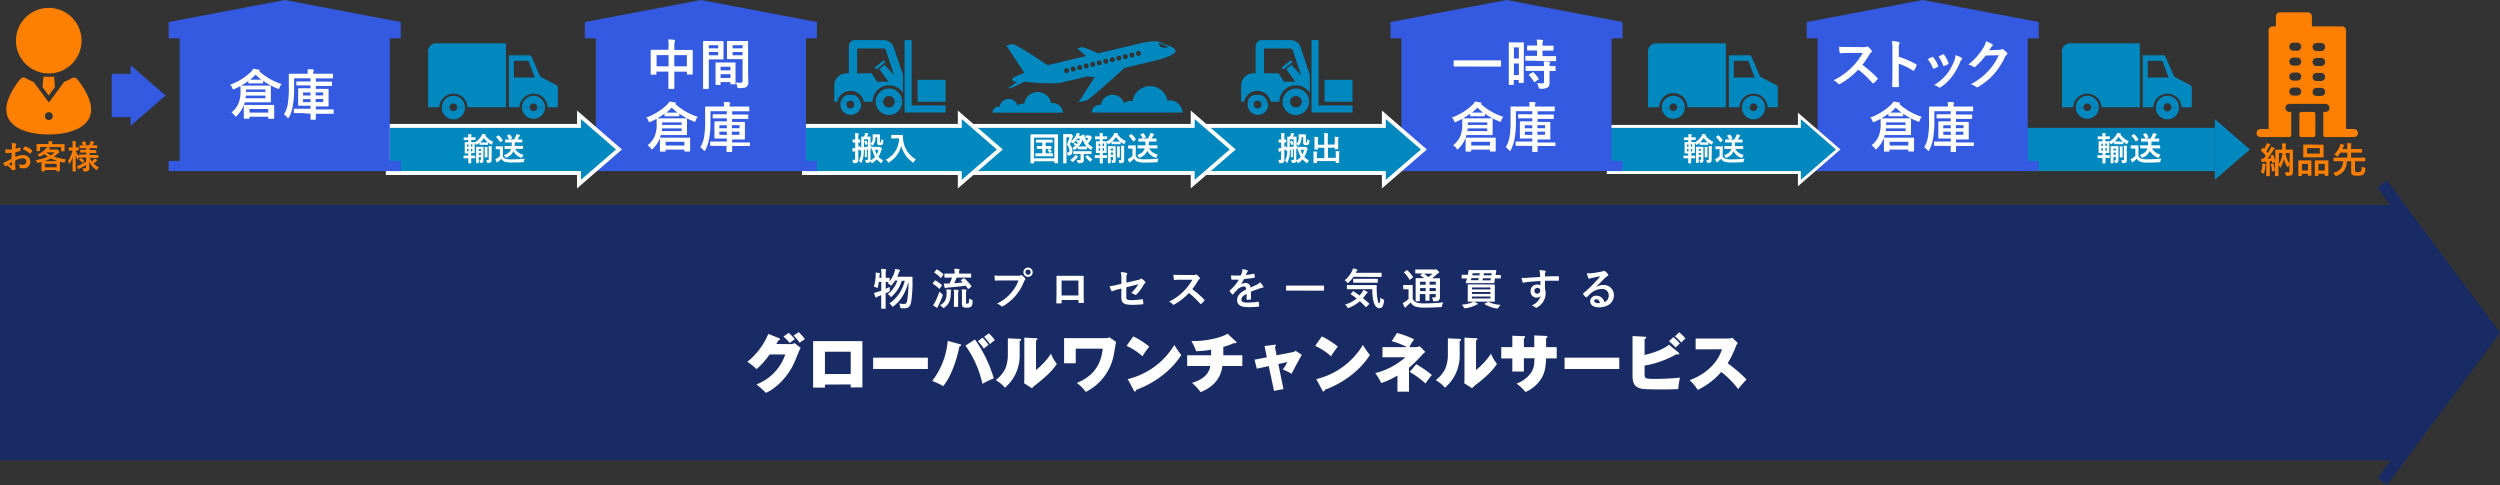 <svg xmlns="http://www.w3.org/2000/svg" width="835.45" height="162.13" viewBox="0 0 835.45 162.13">
  <rect x="0" y="0" width="835.45" height="162.13" fill="#333333" stroke="none"/>
  <defs>
    <style>
      .cls-1 {
        fill: #192b64;
      }

      .cls-2 {
        fill: #fff;
      }

      .cls-3 {
        fill: #ff8000;
      }

      .cls-4, .cls-6 {
        fill: #0088bf;
      }

      .cls-5 {
        fill: #335ae1;
      }

      .cls-6 {
        fill-rule: evenodd;
      }
    </style>
  </defs>
  <g id="レイヤー_2" data-name="レイヤー 2">
    <g id="レイアウト">
      <polygon class="cls-1" points="800.19 153.88 0 153.88 0 68.54 800.19 68.54 833 111.21 800.19 153.88"/>
      <path class="cls-2" d="M293.69,94.19a13.4,13.4,0,0,1-.31,1.69c-.07.24-.1.35-.18.35a1,1,0,0,1-.32-.15,5.33,5.33,0,0,0-.85-.29,15.15,15.15,0,0,0,.6-3.78,4.85,4.85,0,0,0,0-.92c.39,0,.86.1,1.21.16.16,0,.22.08.22.17a.56.56,0,0,1-.06.23,1.33,1.33,0,0,0-.09.49c0,.23,0,.46-.06.71h.7v-.8a14.89,14.89,0,0,0-.12-2.18c.53,0,1,0,1.49.11.14,0,.23.07.23.14a.86.86,0,0,1-.09.3A6.28,6.28,0,0,0,296,92v.83c.76,0,1.05,0,1.12,0s.16,0,.16.14v1a8.67,8.67,0,0,0,1.6-2.93,6.47,6.47,0,0,0,.26-1.15c.39.06.94.14,1.36.24.16.05.24.11.24.21a.43.43,0,0,1-.14.29,2,2,0,0,0-.29.66c-.13.39-.29.78-.46,1.18h3.36c1.1,0,1.45,0,1.53,0s.2,0,.2.19c0,.39,0,.78,0,1.13a44.72,44.72,0,0,1-.42,6.94c-.23,1.55-.87,2.28-2.15,2.28-.26,0-.67,0-1,0s-.45,0-.54-.5a3.9,3.9,0,0,0-.34-1.09,8.94,8.94,0,0,0,1.69.15c.64,0,.86-.43,1-1.2a47.36,47.36,0,0,0,.44-6.23c-1,3.63-2.45,6.2-4.95,8.14-.17.13-.27.2-.36.2s-.17-.09-.3-.28a3,3,0,0,0-.8-.79,12.68,12.68,0,0,0,5.14-7.58h-1A11.27,11.27,0,0,1,298.09,99c-.16.16-.26.23-.35.23s-.15-.07-.28-.25a3.85,3.85,0,0,0-.81-.73,8.91,8.91,0,0,0,3.25-4.51h-.77a9.25,9.25,0,0,1-1.07,1.46c-.16.17-.23.25-.3.25s-.16-.08-.32-.24a4.84,4.84,0,0,0-.82-.6l.37-.39-1,0v2.32c.41-.2.86-.41,1.34-.67,0,.26,0,.64,0,1s0,.45-.37.65-.67.36-1,.52v2.44c0,1.65,0,2.47,0,2.54s0,.16-.15.16h-1.17c-.15,0-.16,0-.16-.16s0-.89,0-2.52V98.64l-1,.4a2.39,2.39,0,0,0-.46.26l-.24.14a.23.23,0,0,1-.23-.15c-.18-.42-.35-1-.49-1.4a13.63,13.63,0,0,0,1.35-.38l1.09-.38V94.19Z"/>
      <path class="cls-2" d="M312.35,93.81c.11-.14.16-.14.29-.07a11.5,11.5,0,0,1,2.06,1.47l.09.12-.09.17-.66.93-.12.1-.13-.09a11.19,11.19,0,0,0-2-1.57l-.12-.1.11-.18Zm.2,7a29,29,0,0,0,1.4-3.35c.2.2.52.51.79.74s.32.24.32.36a1,1,0,0,1-.09.33,25.9,25.9,0,0,1-1.37,3.19,2.48,2.48,0,0,0-.24.56c0,.12-.07.19-.18.19a.44.44,0,0,1-.27-.09,9,9,0,0,1-1.11-.79A6.42,6.42,0,0,0,312.55,100.86Zm.36-10.67c.12-.14.16-.14.29-.07a11.8,11.8,0,0,1,2,1.5l.09.13-.09.17-.65.91c-.11.15-.14.13-.26,0a11.25,11.25,0,0,0-2-1.63l-.1-.11.1-.17Zm3.44,7.74a8.18,8.18,0,0,0-.08-1.16c.47,0,.9,0,1.33.11.17,0,.28.07.28.17a1.28,1.28,0,0,1-.09.32,3.36,3.36,0,0,0-.06.7c0,2.3-.65,3.63-2.06,4.71-.18.13-.28.2-.36.2s-.18-.07-.34-.24a3.39,3.39,0,0,0-.86-.68C315.74,101.12,316.33,100.05,316.35,97.93ZM322,93.05c.14-.1.18-.09.31,0a15.1,15.1,0,0,1,2.31,2.54c.09.13.09.14-.08.26l-.81.63-.19.1-.12-.1c-.2-.31-.41-.63-.66-1-2,.25-4.16.48-6,.62a1.7,1.7,0,0,0-.62.13l-.26.07c-.07,0-.14-.08-.19-.21a12.49,12.49,0,0,1-.27-1.33c.6,0,1,0,1.43,0h.44a14.54,14.54,0,0,0,.87-2h-.4c-1.4,0-1.88,0-2,0s-.16,0-.16-.16v-1c0-.15,0-.16.16-.16s.58,0,2,0H319v-.25a7.27,7.27,0,0,0-.09-1.38,14.93,14.93,0,0,1,1.53.1c.15,0,.24.09.24.16a.8.8,0,0,1-.09.3,2,2,0,0,0-.07.8v.27h1.86c1.41,0,1.9,0,2,0s.16,0,.16.16v1c0,.14,0,.16-.16.16s-.58,0-2,0h-2.67a20.66,20.66,0,0,1-.85,1.89c1-.09,2-.17,2.88-.26a6.82,6.82,0,0,0-.59-.61c-.11-.11-.1-.13.06-.24Zm-3.17,5.67a13.55,13.55,0,0,0-.1-1.93,10.72,10.72,0,0,1,1.4.11c.15,0,.22.08.22.16a1.64,1.64,0,0,1-.09.35,7.17,7.17,0,0,0-.07,1.3v2c0,1.12,0,1.6,0,1.69s0,.15-.16.15h-1.1c-.14,0-.15,0-.15-.15s0-.57,0-1.69Zm4,2.37c0,.2,0,.29.1.35a.88.88,0,0,0,.39,0c.2,0,.29,0,.37-.17s.16-.48.18-1.5a2.72,2.72,0,0,0,.81.37c.36.12.36.15.34.52,0,1.07-.19,1.46-.43,1.72s-.61.44-1.53.44a2.1,2.1,0,0,1-1.2-.22c-.26-.15-.4-.43-.4-1V98.16a9.61,9.61,0,0,0-.08-1.47,13.21,13.21,0,0,1,1.36.1c.17,0,.25.09.25.17a.8.8,0,0,1-.09.3,3.22,3.22,0,0,0-.07,1.1Z"/>
      <path class="cls-2" d="M335.12,93.73c-.94,0-1.76,0-2.38.07-.19,0-.25-.09-.28-.29s-.1-1-.13-1.46a23.59,23.59,0,0,0,2.78.1h5.15a1.34,1.34,0,0,0,.79-.14l.25-.09.24.1a5.49,5.49,0,0,1,1,1,.5.5,0,0,1,.11.29.38.38,0,0,1-.14.27,1.61,1.61,0,0,0-.33.57,17,17,0,0,1-2.81,4.69,16.14,16.14,0,0,1-4.1,3.43.67.67,0,0,1-.38.13.51.51,0,0,1-.37-.16,4.4,4.4,0,0,0-1.34-.79,13.9,13.9,0,0,0,4.72-3.61,12.09,12.09,0,0,0,2.44-4.11Zm10-2.77a1.56,1.56,0,1,1-1.55-1.55A1.54,1.54,0,0,1,345.09,91Zm-2.41,0a.86.86,0,1,0,.86-.86A.83.83,0,0,0,342.68,91Z"/>
      <path class="cls-2" d="M354.78,100.25v.85c0,.25-.06.28-.32.29a10.84,10.84,0,0,1-1.14,0c-.25,0-.32,0-.31-.21,0-.75.05-1.78.05-2.88V94.77c0-.78,0-1.56,0-2.4,0-.14.06-.2.16-.2.76,0,1.61,0,2.58,0h3.44c.94,0,2,0,2.71,0,.16,0,.2.08.19.29,0,.71,0,1.49,0,2.34v3.45c0,1.26.05,2,.08,2.74,0,.21-.08.25-.28.25-.43,0-.89,0-1.33,0-.17,0-.18,0-.18-.23v-.77Zm5.6-6.51h-5.62v5h5.62Z"/>
      <path class="cls-2" d="M374.75,93.45a11.67,11.67,0,0,0-.19-2.54,10.58,10.58,0,0,1,1.86.29c.19,0,.28.13.28.26l-.09.23a2.61,2.61,0,0,0-.19,1.29v1.48l3.77-.88a2,2,0,0,0,1-.41l.21-.09.2.09a5.87,5.87,0,0,1,1.07.93l.13.26a.41.41,0,0,1-.19.29,2,2,0,0,0-.45.56,14.92,14.92,0,0,1-2.29,3.12.59.59,0,0,1-.38.22.45.45,0,0,1-.27-.1,4.93,4.93,0,0,0-1.2-.55A12.12,12.12,0,0,0,380.39,95l-4,1V99.3c0,.76.26,1,1.82,1a20.83,20.83,0,0,0,3.49-.32c.21,0,.22.07.25.29a7.11,7.11,0,0,1,.13,1.21c0,.15-.09.21-.3.22a28.84,28.84,0,0,1-3.45.17c-2.76,0-3.61-.59-3.61-2.54V96.43l-.93.24a17.09,17.09,0,0,0-2,.62l-.18.06c-.1,0-.15-.07-.23-.23a10.47,10.47,0,0,1-.57-1.47,22.08,22.08,0,0,0,2.71-.51l1.23-.3Z"/>
      <path class="cls-2" d="M398.6,91.91a2.09,2.09,0,0,0,1-.13l.16-.06.24.12a5.07,5.07,0,0,1,.94,1L401,93a.38.38,0,0,1-.18.28,2.68,2.68,0,0,0-.54.64,21.77,21.77,0,0,1-1.85,2.7,33.51,33.51,0,0,1,4,3.49l.12.2-.1.22a8.14,8.14,0,0,1-1,1l-.17.09-.21-.12a26.63,26.63,0,0,0-3.75-3.58,20.62,20.62,0,0,1-4.85,3.81.89.89,0,0,1-.33.12l-.25-.13a3.82,3.82,0,0,0-1.21-.94,17.37,17.37,0,0,0,5.08-3.68,17.74,17.74,0,0,0,2.72-3.62h-3.73c-.75,0-1.5,0-2.28.09-.11,0-.16-.09-.19-.25a8.53,8.53,0,0,1-.13-1.5c.78.06,1.51.06,2.44.06Z"/>
      <path class="cls-2" d="M418.06,99.86c0,.16-.09.23-.28.26a7.69,7.69,0,0,1-1,.07c-.13,0-.19-.08-.19-.23,0-.52,0-1.24,0-1.76-1.28.67-1.74,1.23-1.74,1.92s.49,1,2,1a24.53,24.53,0,0,0,3.6-.29c.13,0,.19,0,.2.16a6.66,6.66,0,0,1,.13,1.18c0,.18,0,.28-.16.28a25.52,25.52,0,0,1-3.58.18c-2.37,0-3.62-.7-3.62-2.38,0-1.38.86-2.39,3-3.52,0-.74-.21-1-.86-1a3.52,3.52,0,0,0-2,1,18.06,18.06,0,0,0-1.45,1.58l-.17.13-.16-.1a6.63,6.63,0,0,1-.82-1l-.06-.13.1-.16a14.62,14.62,0,0,0,3-3.58c-.68,0-1.46,0-2.31,0-.13,0-.18-.07-.2-.23s-.11-.77-.15-1.2a30.64,30.64,0,0,0,3.32,0,9.84,9.84,0,0,0,.43-1.24,3.38,3.38,0,0,0,.1-.88,8.4,8.4,0,0,1,1.65.41.24.24,0,0,1,.17.24l-.1.22a1.12,1.12,0,0,0-.24.35c-.09.2-.16.38-.33.77a23.1,23.1,0,0,0,2.62-.44c.16,0,.2,0,.23.14a4.7,4.7,0,0,1,.15,1c0,.15,0,.2-.25.23-1.08.16-2.32.32-3.37.43A15.23,15.23,0,0,1,414.69,95l0,0a2.79,2.79,0,0,1,1.44-.45,1.59,1.59,0,0,1,1.76,1.56c.56-.26,1.39-.64,2.12-1a4.52,4.52,0,0,0,1.1-.78,8.43,8.43,0,0,1,1,1.27.56.56,0,0,1,.12.32c0,.11-.08.17-.22.2a4.51,4.51,0,0,0-.88.21c-.94.34-1.88.65-3.1,1.16Z"/>
      <path class="cls-2" d="M431.78,97.11c-1.3,0-1.75,0-1.84,0s-.15,0-.15-.14v-1.4c0-.13,0-.14.15-.14s.54,0,1.84,0h8.7c1.3,0,1.75,0,1.84,0s.15,0,.15.14V97c0,.13,0,.14-.15.14s-.54,0-1.84,0Z"/>
      <path class="cls-2" d="M452.31,92.49a10.84,10.84,0,0,1-1.57,1.86c-.16.16-.26.24-.33.24s-.17-.08-.32-.28a2.71,2.71,0,0,0-.74-.67,8.59,8.59,0,0,0,2.52-3.17,3.81,3.81,0,0,0,.26-.77,9,9,0,0,1,1.31.32c.13,0,.2.11.2.2s0,.13-.1.19a.76.76,0,0,0-.25.32l-.21.44h6.45c1.42,0,1.89,0,2,0s.17,0,.17.16v1.06c0,.14,0,.16-.17.16s-.56,0-2,0Zm-.2,4.9c.15-.13.18-.14.29,0,.62.42,1.27.86,1.93,1.37a13.05,13.05,0,0,0,.84-1.06,4,4,0,0,0,.43-.8,5.39,5.39,0,0,1,1.25.59c.13.1.18.19.18.26s-.07.16-.18.23a1.34,1.34,0,0,0-.39.42,13.22,13.22,0,0,1-1,1.24c.64.52,1.29,1.08,2,1.69l.11.17-.08.16-.81.84-.2.13-.15-.09c-.6-.66-1.22-1.28-1.87-1.88a13.33,13.33,0,0,1-3.57,2.17,1.05,1.05,0,0,1-.36.11c-.1,0-.17-.08-.32-.33a3.13,3.13,0,0,0-.73-.83,11,11,0,0,0,3.89-2c-.6-.49-1.24-1-1.9-1.42-.13-.08-.13-.11,0-.25Zm.16-.75c-1.4,0-1.89,0-2,0s-.17,0-.17-.16V95.43c0-.14,0-.16.17-.16s.58,0,2,0h5.63c1.43,0,1.91,0,2,0s.18,0,.18.18a14.59,14.59,0,0,0,0,1.86,15.57,15.57,0,0,0,.28,2.8c.18.82.24,1.18.53,1.18s.3-.47.4-1.85a2.4,2.4,0,0,0,1,.62c.3.12.29.16.22.63-.25,1.66-.62,2.29-1.52,2.29s-1.53-.65-2-2.28a16.51,16.51,0,0,1-.39-4.06Zm2-2.15c-1.37,0-1.83,0-1.9,0s-.16,0-.16-.17v-1c0-.14,0-.16.16-.16s.53,0,1.9,0h4.07c1.36,0,1.84,0,1.92,0s.16,0,.16.16v1c0,.16,0,.17-.16.17s-.56,0-1.92,0Z"/>
      <path class="cls-2" d="M472.11,99.88a2.29,2.29,0,0,0,1.23,1.2,8.47,8.47,0,0,0,2.71.3,54.21,54.21,0,0,0,6.27-.36,2.85,2.85,0,0,0-.39,1.14c-.07.46-.07.46-.54.47-1.84.12-3.6.16-5.12.16a10.16,10.16,0,0,1-3.39-.4,3.21,3.21,0,0,1-1.46-1.31l-1.37,1.28a2.52,2.52,0,0,0-.29.29c-.06.1-.12.14-.2.14a.28.28,0,0,1-.2-.18,13,13,0,0,1-.6-1.36,6.34,6.34,0,0,0,.84-.46,7.06,7.06,0,0,0,1.11-.9V96.67h-.6c-.75,0-.94,0-1,0s-.18,0-.18-.17v-1.1c0-.14,0-.16.18-.16s.26,0,1,0h.83c.75,0,1,0,1,0s.16,0,.16.16,0,.49,0,1.37Zm-2.05-9.52.18-.07.14.09a10.87,10.87,0,0,1,1.78,2.12c.08.13.08.16-.09.29l-.81.62-.19.1L471,93.4a11.12,11.12,0,0,0-1.73-2.26c-.12-.1-.1-.14,0-.24Zm11.13,6.86c0,.88,0,1.56,0,2a1.36,1.36,0,0,1-.36,1.14c-.23.19-.55.33-1.47.35-.43,0-.42,0-.49-.33a2.22,2.22,0,0,0-.38-1c.35,0,.67,0,.91,0s.39-.1.39-.42v-.69h-2.08v.39c0,1.1,0,1.59,0,1.68s0,.17-.14.17h-1.07c-.14,0-.16,0-.16-.17s0-.58,0-1.68v-.39h-1.88v.55c0,1.1,0,1.62,0,1.7s0,.16-.16.16h-1.05c-.16,0-.17,0-.17-.16s0-.57,0-1.69v-4c0-1.13,0-1.62,0-1.72s0-.16.17-.16.56,0,1.92,0h.78a14.9,14.9,0,0,0-1.24-.84l-.09-.11.12-.15.7-.47H475c-1.36,0-1.81,0-1.89,0s-.16,0-.16-.15v-1c0-.15,0-.17.16-.17s.53,0,1.89,0h4.29a1.07,1.07,0,0,0,.37,0,.43.43,0,0,1,.22-.06c.11,0,.24.1.59.42s.45.47.45.62-.09.22-.25.27a1.63,1.63,0,0,0-.55.36A18.61,18.61,0,0,1,478.58,93h.53c1.38,0,1.85,0,1.95,0s.16,0,.16.16,0,.68,0,1.85Zm-4.76-2.06v-1h-1.88v1Zm0,2.1v-1h-1.88v1Zm-.59-5.81a10.81,10.81,0,0,1,1.45,1.14,12.48,12.48,0,0,0,1.45-1.14Zm1.9,2.68v1h2.08v-1Zm2.08,3.13v-1h-2.08v1Z"/>
      <path class="cls-2" d="M499.82,91.91H500c1,0,1.3,0,1.38,0s.16,0,.16.16v.82c0,.15,0,.16-.16.16s-.36,0-1.38,0h-.41c-.08.49-.14.93-.21,1.39,0,.14,0,.17-.19.17s-.42,0-1.44,0h-6.33c-1,0-1.35,0-1.42,0s-.22,0-.18-.19c.16-.46.29-.91.41-1.37H490c-1,0-1.3,0-1.38,0s-.15,0-.15-.16V92c0-.14,0-.16.15-.16s.36,0,1.38,0h.51c.1-.48.18-1,.23-1.42,0-.14,0-.17.19-.17s.51,0,1.81,0h5.13c1.4,0,1.9,0,2,0s.17,0,.16.17Zm-6.13,9.45c.14.06.2.13.2.22s-.09.13-.22.16a2.47,2.47,0,0,0-.59.26,11.48,11.48,0,0,1-3.29,1,1.29,1.29,0,0,1-.3,0c-.16,0-.22-.08-.35-.31a3.46,3.46,0,0,0-.65-.87,12.08,12.08,0,0,0,3.25-.68,3.57,3.57,0,0,0,.68-.37A11.54,11.54,0,0,1,493.69,101.36Zm3.68-6.3c1.4,0,1.9,0,2,0s.16,0,.16.16,0,.49,0,1.41v2.6c0,.94,0,1.33,0,1.41s0,.16-.16.16-.59,0-2,0h-4.72c-1.42,0-1.91,0-2,0s-.16,0-.16-.16,0-.47,0-1.41V96.6c0-.92,0-1.33,0-1.41s0-.16.16-.16.59,0,2,0ZM494,93.64c.05-.22.13-.45.18-.69h-2.44c-.07.23-.13.47-.2.69Zm-2.11,2.43v.63h6.19v-.63Zm6.19,2.15v-.64H491.9v.64Zm0,.88H491.9v.65h6.19ZM494.4,92c0-.21.1-.45.13-.68h-2.4L492,92Zm3.68,1.69c.05-.23.1-.46.14-.69h-2.63l-.17.69Zm-2.18-2.37c0,.23-.06.47-.11.68h2.6c0-.21.06-.45.11-.68Zm1.28,9.62c.17-.09.2-.09.35,0a10.8,10.8,0,0,0,3.94.94,4,4,0,0,0-.71.93c-.13.21-.19.28-.36.28a2.07,2.07,0,0,1-.32,0,11.89,11.89,0,0,1-3.94-1.42c-.13-.09-.13-.14.07-.23Z"/>
      <path class="cls-2" d="M514.63,91.29a4.53,4.53,0,0,0-.18-1.06,14,14,0,0,1,1.69.21c.25,0,.41.14.41.27a.63.63,0,0,1-.13.33,1.34,1.34,0,0,0-.12.42c0,.19,0,.38,0,.93,1.56-.06,3.05-.08,4.44-.08.17,0,.2,0,.21.22a10.09,10.09,0,0,1,0,1.1c0,.16-.07.2-.24.18-1.51,0-2.91,0-4.41,0,0,.88,0,1.8,0,2.68a4.62,4.62,0,0,1,.21,1.43,5.37,5.37,0,0,1-2.57,4.66,1.35,1.35,0,0,1-.56.28.77.77,0,0,1-.43-.22,3.33,3.33,0,0,0-1.1-.58,4.82,4.82,0,0,0,3-3.17,1.66,1.66,0,0,1-1.36.57,2,2,0,0,1-2-2.2,2.1,2.1,0,0,1,2.18-2.17,1.76,1.76,0,0,1,1.09.29c0-.51,0-1,0-1.47-1.82.1-3.85.27-5,.43-.32,0-.55.17-.68.17s-.2,0-.25-.2a11.89,11.89,0,0,1-.36-1.46,9.89,9.89,0,0,0,1.76,0c.88-.08,2.74-.19,4.48-.29C514.64,92,514.64,91.68,514.63,91.29Zm-1.85,5.84a.9.9,0,0,0,.92,1,.94.94,0,0,0,1-1,.87.87,0,0,0-1-.92A.92.92,0,0,0,512.78,97.13Z"/>
      <path class="cls-2" d="M533.44,95.89a4.38,4.38,0,0,1,2.3-.65,3.35,3.35,0,0,1,3.58,3.47c0,2.41-2,4-5,4-1.82,0-2.91-.78-2.91-2.12a1.91,1.91,0,0,1,2-1.76,2.64,2.64,0,0,1,2.72,2.11,2.18,2.18,0,0,0,1.47-2.2,2.11,2.11,0,0,0-2.27-2.18A5.87,5.87,0,0,0,531.63,98c-.42.38-.83.8-1.26,1.23-.1.1-.17.16-.25.16l-.21-.13a6.23,6.23,0,0,1-.85-.94c-.09-.11,0-.21.07-.33a35.21,35.21,0,0,0,3.42-3.19c.89-.92,1.57-1.65,2.24-2.47-.87.16-1.89.36-2.79.55a5.3,5.3,0,0,0-.61.17l-.28.08a.33.33,0,0,1-.32-.25,7.51,7.51,0,0,1-.51-1.56,6.77,6.77,0,0,0,1.35,0c.88-.09,2.15-.27,3.27-.49a4,4,0,0,0,.8-.22l.27-.11a.5.5,0,0,1,.33.11,5.13,5.13,0,0,1,1,.93.53.53,0,0,1,.16.34.38.38,0,0,1-.25.35,2.32,2.32,0,0,0-.63.46c-1.06,1-2,2-3.12,3.09Zm0,4.12c-.42,0-.69.24-.69.55s.39.75,1.25.75a3.48,3.48,0,0,0,.67-.06C534.5,100.45,534.07,100,533.46,100Z"/>
      <path class="cls-2" d="M264.17,115a3.87,3.87,0,0,0,1.41-.32l2,1.6c-.31.46-.39.63-1.84,4.2-2.13,5.19-6.25,9.22-9.8,10.82a30.94,30.94,0,0,0-3.15-2.84,16.33,16.33,0,0,0,9.63-10h-5.24a27.22,27.22,0,0,1-4.35,4.9,21.17,21.17,0,0,0-3.08-2.46,23.21,23.21,0,0,0,7-9.33L260.3,113c.3.13.38.23.38.4s-.38.36-.59.38c-.33.61-.46.84-.65,1.18Zm-.59-3.77a19.91,19.91,0,0,1,2.06,2.13,14.9,14.9,0,0,0-1.7,1.26,20.91,20.91,0,0,0-2.12-2.15Zm3.32-.25a18.38,18.38,0,0,1,2.1,2.36c-.5.29-1.28.86-1.8,1.21a12.82,12.82,0,0,0-2-2.39Z"/>
      <path class="cls-2" d="M275.68,128.52v1h-3.95V114H288.2v15.47h-3.91v-1Zm8.61-3.55v-7.42h-8.61V125Z"/>
      <rect class="cls-2" x="291.79" y="119.53" width="18.28" height="3.78"/>
      <path class="cls-2" d="M320.72,115c.33.08.46.13.46.36s-.25.35-.55.4c-.48,2.37-2.08,9.18-5.42,13.28a21.87,21.87,0,0,0-3.7-1.73,25.11,25.11,0,0,0,5.19-13.4Zm5.08-1.56a43.8,43.8,0,0,1,6.3,13,27.41,27.41,0,0,0-3.8,1.83,34.86,34.86,0,0,0-5.65-12.77Zm2.56-.6a14.7,14.7,0,0,1,2,2.39c-.57.44-.84.67-1.57,1.26a23.13,23.13,0,0,0-2-2.48Zm2.1-1.45a13.19,13.19,0,0,1,2,2.29,10.57,10.57,0,0,0-1.6,1.32,18.78,18.78,0,0,0-2-2.42Z"/>
      <path class="cls-2" d="M340.69,113.24c.32,0,.53.05.53.3s-.23.36-.47.44v4.66a14.08,14.08,0,0,1-4.91,10.93,11.63,11.63,0,0,0-3.09-2.54,11.28,11.28,0,0,0,3.15-3.7,12.34,12.34,0,0,0,.9-4.83v-5.42Zm5.53-.21c.23,0,.46,0,.46.28s-.08.23-.46.48v9.85a22.85,22.85,0,0,0,5-5.46,13.25,13.25,0,0,0,1.95,3.43c-2,3.06-5.35,5.65-7.2,7.08a13.56,13.56,0,0,0-1.14,1.05l-2.62-1.68a11.7,11.7,0,0,0,.1-1.33V112.84Z"/>
      <path class="cls-2" d="M369.45,113a2.91,2.91,0,0,0,1.28-.27l2.23,1.51c-.13.57-.5,3-.61,3.49a17.53,17.53,0,0,1-9.5,13.24,13.78,13.78,0,0,0-3-3c2.27-1,7.88-3.34,8.64-11.45h-9v4.87H355.6V113Z"/>
      <path class="cls-2" d="M378.71,112.42a25.88,25.88,0,0,1,5.36,3.43,21.68,21.68,0,0,0-2.27,3.21,21.23,21.23,0,0,0-5.32-3.48Zm-1.85,14.27a25,25,0,0,0,15.59-11.43,23.48,23.48,0,0,0,2.31,3.36c-3,4.86-8.65,9.35-15.1,11.66,0,.24-.07.55-.38.55s-.3-.17-.38-.34Z"/>
      <path class="cls-2" d="M408.82,118.73h6.34v3.59H408.5c-.23,1.56-.9,6.18-7.29,8.72a18,18,0,0,0-2.88-3.11c1.6-.44,5.44-1.7,6.14-5.61h-7.74v-3.59h8v-1.85a42.11,42.11,0,0,1-5,.5,19.16,19.16,0,0,0-1.6-3.42c.28,0,.61,0,1.11,0,3.72,0,8.6-1,11-2.44l2.8,2.61c.13.1.17.17.17.27,0,.27-.28.32-.38.32a3.4,3.4,0,0,1-.44-.09,23.27,23.27,0,0,1-3.59,1.31Z"/>
      <path class="cls-2" d="M422.59,115.64l3.3-.44c.25,0,.51-.07.51.21s-.23.36-.36.46l.57,2.86,5.46-1.07a1.4,1.4,0,0,0,.86-.47l2.12,1.41c-.65,1.05-1.17,2-3.42,6.3a24,24,0,0,0-2.94-1.42A15.54,15.54,0,0,0,430.2,121l-3,.65L428.9,130l-3.15.63L424,122.34l-4,.86-.76-3,4.1-.8Z"/>
      <path class="cls-2" d="M441.73,112.42a25.88,25.88,0,0,1,5.36,3.43,21.68,21.68,0,0,0-2.27,3.21,21.41,21.41,0,0,0-5.32-3.48Zm-1.85,14.27a25.07,25.07,0,0,0,15.59-11.43,22.67,22.67,0,0,0,2.31,3.36c-3,4.86-8.65,9.35-15.11,11.66,0,.24-.06.55-.37.55s-.3-.17-.38-.34Z"/>
      <path class="cls-2" d="M472.93,116a2.91,2.91,0,0,0,1.47-.32l1.93,1.94a6.22,6.22,0,0,0-1,.88,43.64,43.64,0,0,1-4.47,4.39v8H467v-5.4a26,26,0,0,1-5.42,2.52,19,19,0,0,0-2-3.32,24,24,0,0,0,10.07-5.3H462V116h8.17a26.84,26.84,0,0,0-5.08-2l1.76-2.73a31.65,31.65,0,0,1,5.74,2.12A13.66,13.66,0,0,0,471,116Zm.37,5.71a37.16,37.16,0,0,1,5.21,3.62,24.21,24.21,0,0,0-2.14,2.83,30.37,30.37,0,0,0-5.29-3.88Z"/>
      <path class="cls-2" d="M487.73,113.24c.32,0,.53.05.53.3s-.23.36-.46.44v4.66a14.09,14.09,0,0,1-4.92,10.93,11.63,11.63,0,0,0-3.09-2.54,11.15,11.15,0,0,0,3.15-3.7,12.4,12.4,0,0,0,.91-4.83v-5.42Zm5.53-.21c.23,0,.46,0,.46.28s-.08.23-.46.48v9.85a22.85,22.85,0,0,0,5-5.46,13.55,13.55,0,0,0,2,3.43c-2,3.06-5.35,5.65-7.2,7.08a13.56,13.56,0,0,0-1.14,1.05l-2.62-1.68a11.7,11.7,0,0,0,.1-1.33V112.84Z"/>
      <path class="cls-2" d="M512.71,112.09l4,.17c.17,0,.42,0,.42.27s-.25.36-.46.46V116h3.55v3.76h-3.55c-.08,2.75-.4,5.57-2.5,8a12.25,12.25,0,0,1-4.37,3.25,16.39,16.39,0,0,0-3-2.83,9.9,9.9,0,0,0,5-3.87c.88-1.49.9-2.56,1-4.58h-3.55v4.43h-3.86V119.8h-3.7V116h3.7v-3.81l3.74.15c.31,0,.54,0,.54.3s-.21.33-.42.44V116h3.49Z"/>
      <rect class="cls-2" x="522.85" y="119.53" width="18.28" height="3.78"/>
      <path class="cls-2" d="M560.9,117.78a.55.55,0,0,1,.25.4.34.34,0,0,1-.38.3,2,2,0,0,1-.54-.11,32.6,32.6,0,0,1-10.64,3.8v2.92c0,1.52.55,1.52,3.49,1.52a73.1,73.1,0,0,0,8.34-.42,22.87,22.87,0,0,0-.58,3.86c-1.33,0-2.82.09-4.16.09-7.38,0-7.78-.13-8.51-.34-1.77-.5-2.61-1.47-2.61-4.31V112.3l4.08.23c.27,0,.48,0,.48.27s-.27.38-.53.51v5.29c3.64-.8,6.77-2.2,8.12-3.42Zm-1.72-5.12a18.4,18.4,0,0,1,2.18,2.12c-.08.08-1.26,1.2-1.41,1.36a25.56,25.56,0,0,0-2.2-2.12Zm2-1.62a20.4,20.4,0,0,1,2.1,2.06,14,14,0,0,0-1.43,1.38,15.94,15.94,0,0,0-2.14-2.08Z"/>
      <path class="cls-2" d="M566.65,116.75v-3.63H577.3a4.71,4.71,0,0,0,1.58-.23l1.85,1.7A5.9,5.9,0,0,0,580,116a31.9,31.9,0,0,1-2.65,5.4,46.84,46.84,0,0,1,6.31,5.42c-.72.71-2.19,2.41-2.8,3.21a29.75,29.75,0,0,0-5.65-5.73,24.23,24.23,0,0,1-7.88,6,13.61,13.61,0,0,0-2.71-3.26c2.9-1,8.83-4,10.82-10.32Z"/>
      <polygon class="cls-1" points="797.68 162.13 835.45 111.21 797.68 60.3 794.52 62.65 830.55 111.21 794.52 159.78 797.68 162.13 797.68 162.13"/>
      <circle class="cls-3" cx="16.29" cy="13.59" r="10.96"/>
      <polygon class="cls-3" points="14.22 29.13 16.29 31.91 18.35 29.13 18.07 25.64 14.5 25.64 14.22 29.13"/>
      <path class="cls-3" d="M30.32,35.11c-.49-2.93-3-7-4.75-8.88A1.4,1.4,0,0,0,24,26.11a14.2,14.2,0,0,1-2.57,1.25l-5.1,6.91-5.11-6.91a13.79,13.79,0,0,1-2.56-1.25A1.42,1.42,0,0,0,7,26.23c-1.78,1.9-4.26,5.95-4.75,8.88-1.2,7.22,6.51,9.82,14,9.82S31.53,42.33,30.32,35.11Zm-14,5a1.31,1.31,0,1,1,1.31-1.31A1.32,1.32,0,0,1,16.29,40.1Z"/>
      <path class="cls-4" d="M732,28.48l-5.47-2.89L723.66,19a.86.86,0,0,0-.8-.53h-6.78V35.84h3.5a4.74,4.74,0,0,1,9.47,0h3.4V29.25A.86.86,0,0,0,732,28.48Zm-14.26-2.56v-5.6h4.89l2.09,5.6Z"/>
      <path class="cls-4" d="M689.08,17.11V35.84h3.72a4.74,4.74,0,0,1,9.47,0h12.82V14.49h-23.4A2.61,2.61,0,0,0,689.08,17.11Z"/>
      <path class="cls-4" d="M725.58,35.84a1.27,1.27,0,1,1-2.53,0h-2.58a3.85,3.85,0,1,0,7.69,0Z"/>
      <path class="cls-4" d="M724.32,32a3.85,3.85,0,0,0-3.85,3.85h2.58a1.27,1.27,0,1,1,2.53,0h2.58A3.85,3.85,0,0,0,724.32,32Z"/>
      <path class="cls-4" d="M698.81,35.84a1.27,1.27,0,1,1-2.54,0h-2.58a3.85,3.85,0,0,0,7.7,0Z"/>
      <path class="cls-4" d="M697.54,32a3.85,3.85,0,0,0-3.85,3.85h2.58a1.27,1.27,0,0,1,2.54,0h2.58A3.86,3.86,0,0,0,697.54,32Z"/>
      <polygon class="cls-4" points="751.87 49.95 740.15 39.8 740.15 60.09 751.87 49.95"/>
      <rect class="cls-4" x="676.27" y="42.73" width="63.88" height="14.44"/>
      <path class="cls-2" d="M703.73,51.87c.85,0,1.14,0,1.2,0s.12,0,.12.13v.67c0,.12,0,.14-.12.14s-.35,0-1.2,0h-.11c0,1,0,1.62,0,1.67s0,.12-.13.12h-.77c-.11,0-.12,0-.12-.12s0-.65,0-1.67h-.35c-.85,0-1.13,0-1.19,0s-.13,0-.13-.14V52c0-.12,0-.13.13-.13s.34,0,1.19,0h.35v-.76h-.1c-.75,0-1,0-1.07,0s-.12,0-.12-.11,0-.37,0-1V48.36c0-.67,0-1,0-1s0-.12.12-.12.32,0,1.07,0h.1v-.71h-.28c-.86,0-1.12,0-1.19,0s-.13,0-.13-.14v-.69c0-.1,0-.11.13-.11s.33,0,1.19,0h.28c0-.46,0-.78-.08-1.15a6.86,6.86,0,0,1,1,.08c.11,0,.17,0,.17.11l-.06.2a2,2,0,0,0-.07.73v0h.18c.85,0,1.13,0,1.2,0s.13,0,.13.11v.69c0,.13,0,.14-.13.14s-.34,0-1.19,0h-.19v.71h.08c.76,0,1,0,1.07,0s.12,0,.12.12v0A6.59,6.59,0,0,0,707.26,45a2,2,0,0,0,.26-.62c.39.06.71.11,1.06.19.1,0,.17.08.17.14a.25.25,0,0,1-.17.21,6.8,6.8,0,0,0,2.81,2.25,2.55,2.55,0,0,0-.43.72c-.08.19-.12.27-.19.27a.84.84,0,0,1-.25-.12,8.46,8.46,0,0,1-.93-.65v.68c0,.11,0,.12-.13.12s-.26,0-.93,0h-.94c-.68,0-.86,0-.93,0s-.12,0-.12-.12v-.6a6.5,6.5,0,0,1-.83.63c-.12.09-.18.13-.24.13s-.12-.07-.22-.24a3.08,3.08,0,0,0-.37-.47c0,.16,0,.43,0,.82V50c0,.67,0,1,0,1s0,.11-.12.11-.31,0-1.07,0h-.08v.76Zm-1-3.06V48h-.48v.85Zm0,1.58v-.87h-.48v.87Zm.84-2.43v.85h.49V48Zm.49,1.56h-.49v.87h.49ZM707.94,52c0,.5,0,1.09,0,1.43s0,.65-.2.85a1,1,0,0,1-.65.2c-.34,0-.34,0-.4-.32a2.73,2.73,0,0,0-.2-.61l.35,0c.14,0,.2,0,.2-.25v-.87h-.77v.73c0,.81,0,1.21,0,1.26s0,.13-.13.13h-.69c-.11,0-.12,0-.12-.13s0-.41,0-1.25V50.23c0-.84,0-1.22,0-1.29s0-.11.12-.11.23,0,.81,0H707c.59,0,.75,0,.81,0s.12,0,.12.11,0,.51,0,1.38Zm-1.65-2.33v.64h.77v-.64Zm.77,2.06V51h-.77v.68Zm1.47-4.42h.87A6.88,6.88,0,0,1,708,45.73a8.09,8.09,0,0,1-1.26,1.53h1.75Zm-.14,3.07a7.89,7.89,0,0,0-.07-1.45c.34,0,.67,0,.93.06.09,0,.14,0,.14.12l-.07.23a6.48,6.48,0,0,0,0,1v1.08c0,.7,0,1,0,1.09s0,.12-.13.12h-.69c-.11,0-.12,0-.12-.12s0-.39,0-1.09Zm2.36,1.6c0,.6,0,1.12,0,1.58s-.08.62-.33.78a1.55,1.55,0,0,1-.92.18c-.34,0-.34,0-.41-.33a2.33,2.33,0,0,0-.22-.66,4.67,4.67,0,0,0,.57,0c.24,0,.31-.06.31-.33V50.08a9.82,9.82,0,0,0-.07-1.41,8.1,8.1,0,0,1,1,.08c.11,0,.17,0,.17.11l-.07.21a3.15,3.15,0,0,0-.06,1Z"/>
      <path class="cls-2" d="M714.63,52.1a1.76,1.76,0,0,0,.92.92,6.37,6.37,0,0,0,2,.22c1.42,0,3.09-.07,4.73-.23a2,2,0,0,0-.29.84c-.06.36-.06.36-.41.38-1.4.07-2.71.1-3.85.1a7.61,7.61,0,0,1-2.58-.31,2.13,2.13,0,0,1-1.07-1A13.81,13.81,0,0,1,713,54a1.13,1.13,0,0,0-.22.22l-.16.1-.16-.14a10.78,10.78,0,0,1-.45-1,5.51,5.51,0,0,0,.65-.34,6.94,6.94,0,0,0,.93-.71V49.67H713c-.59,0-.75,0-.8,0s-.14,0-.14-.13v-.83c0-.11,0-.12.14-.12s.21,0,.8,0h.67c.58,0,.76,0,.83,0s.12,0,.12.12,0,.37,0,1ZM713,44.86c.11-.07.14-.08.23,0a9.7,9.7,0,0,1,1.38,1.62c.05.09.05.13-.07.22l-.62.5-.13.06-.1-.07a9.71,9.71,0,0,0-1.35-1.71c-.08-.09-.07-.12,0-.2Zm3.83,4.74c-1.07,0-1.42,0-1.49,0s-.12,0-.12-.12v-.78c0-.11,0-.13.12-.13s.42,0,1.49,0h1a10.09,10.09,0,0,0,0-1.26h-.77c-1,0-1.39,0-1.46,0s-.11,0-.11-.12v-.77c0-.12,0-.13.11-.13s.4,0,1.34,0a5.44,5.44,0,0,0-.74-1.28c-.08-.1-.05-.14.07-.18l.74-.3c.15,0,.16,0,.23.05a6.33,6.33,0,0,1,.73,1.18c0,.11,0,.16-.12.21l-.83.32h1.63a10.56,10.56,0,0,0,.67-1.25,2.87,2.87,0,0,0,.19-.62,9.59,9.59,0,0,1,1.13.32l.15.16-.14.19a.89.89,0,0,0-.21.26,10.15,10.15,0,0,1-.57.94H720c1,0,1.39,0,1.45,0s.12,0,.12.13v.77c0,.11,0,.12-.12.12s-.42,0-1.45,0h-1a12,12,0,0,1-.07,1.26h1.33c1.07,0,1.43,0,1.5,0s.12,0,.12.13v.78c0,.11,0,.12-.12.12s-.43,0-1.5,0h-1.14A4.5,4.5,0,0,0,722,51.67a2.82,2.82,0,0,0-.43.76c-.08.22-.12.31-.22.31a.75.75,0,0,1-.24-.06,4.9,4.9,0,0,1-2.66-2.26,4.36,4.36,0,0,1-2.36,2.21.61.61,0,0,1-.26.1c-.09,0-.13-.09-.24-.27a2.3,2.3,0,0,0-.52-.64c1.45-.55,2.22-1.11,2.55-2.22Z"/>
      <polygon class="cls-5" points="681.3 12.8 603.75 12.8 603.75 7.37 642.52 0 681.3 7.37 681.3 12.8"/>
      <rect class="cls-5" x="603.75" y="53.77" width="77.55" height="3.4"/>
      <rect class="cls-5" x="607.41" y="11.24" width="70.22" height="44.24"/>
      <path class="cls-2" d="M622.56,15.75a2.58,2.58,0,0,0,1.25-.17l.19-.07a.56.56,0,0,1,.31.15,6.45,6.45,0,0,1,1.17,1.26l.09.23a.5.5,0,0,1-.23.36,3.32,3.32,0,0,0-.67.79,29.34,29.34,0,0,1-2.3,3.37,42.12,42.12,0,0,1,5,4.36l.15.25a.47.47,0,0,1-.13.27,9.18,9.18,0,0,1-1.2,1.22l-.22.11-.25-.14A33,33,0,0,0,621,23.27,26,26,0,0,1,615,28a1.21,1.21,0,0,1-.42.14.38.38,0,0,1-.3-.16,4.82,4.82,0,0,0-1.52-1.17,22,22,0,0,0,6.34-4.59,22,22,0,0,0,3.39-4.52h-4.65c-.94,0-1.87,0-2.84.11-.15,0-.2-.11-.24-.3a10.63,10.63,0,0,1-.16-1.88c1,.08,1.87.08,3,.08Z"/>
      <path class="cls-2" d="M634.55,19a25.89,25.89,0,0,1,5.73,2.45.34.34,0,0,1,.19.47,10.46,10.46,0,0,1-.77,1.57c-.07.12-.14.2-.23.2l-.2-.09a19.74,19.74,0,0,0-4.74-2.31v4c0,1.17,0,2.23.08,3.53,0,.22-.08.27-.33.27a10.68,10.68,0,0,1-1.6,0c-.25,0-.34-.05-.34-.27,0-1.33.07-2.4.07-3.55V16.39a14.19,14.19,0,0,0-.18-2.66,12.27,12.27,0,0,1,2.25.29c.25.05.34.16.34.3a.94.94,0,0,1-.14.42,4.52,4.52,0,0,0-.13,1.69Z"/>
      <path class="cls-2" d="M645.62,19.06a.33.33,0,0,1,.47.12,10.07,10.07,0,0,1,1.55,2.67,1.8,1.8,0,0,1,.07.27c0,.11-.07.16-.22.25a7.56,7.56,0,0,1-1.15.56c-.25.09-.36,0-.45-.25a10.4,10.4,0,0,0-1.69-2.9C644.81,19.44,645.24,19.24,645.62,19.06Zm9.88.23c.15.11.24.2.24.31s-.06.2-.2.32a2.51,2.51,0,0,0-.54.92,21.54,21.54,0,0,1-2.72,4.79,14.55,14.55,0,0,1-3.71,3.48.82.82,0,0,1-.43.19l-.29-.12a4.07,4.07,0,0,0-1.53-.76,15.68,15.68,0,0,0,4.32-3.74,18.66,18.66,0,0,0,2.43-4.34,6.32,6.32,0,0,0,.42-1.91A8.71,8.71,0,0,1,655.5,19.29Zm-6.24-1.1c.2-.09.32-.07.46.15A10.25,10.25,0,0,1,651.11,21c.09.27.06.36-.18.48a7.31,7.31,0,0,1-1.24.56c-.2.07-.27,0-.36-.27a12.2,12.2,0,0,0-1.51-2.88C648.54,18.52,649,18.32,649.26,18.19Z"/>
      <path class="cls-2" d="M667.94,16.68a1.76,1.76,0,0,0,.9-.21l.24-.08a.55.55,0,0,1,.29.11,8.53,8.53,0,0,1,1.22,1,.6.6,0,0,1,.23.42.55.55,0,0,1-.21.38,2.24,2.24,0,0,0-.6.77,24.56,24.56,0,0,1-3.56,5.56A22.73,22.73,0,0,1,661,29.09a.46.46,0,0,1-.28.09.63.63,0,0,1-.42-.2,4.79,4.79,0,0,0-1.71-.83,20.82,20.82,0,0,0,6-4.59,18.37,18.37,0,0,0,3.33-5.11l-4.36.12a25.21,25.21,0,0,1-3.4,3.69.55.55,0,0,1-.38.2l-.27-.11a5,5,0,0,0-1.73-.77,21.16,21.16,0,0,0,4.84-5.35,7.6,7.6,0,0,0,1.07-2.43,8.66,8.66,0,0,1,2.1,1,.35.35,0,0,1,.18.3.36.36,0,0,1-.19.31,1.89,1.89,0,0,0-.45.48c-.2.31-.38.58-.6.9Z"/>
      <path class="cls-2" d="M629.58,46.08a10.13,10.13,0,0,1-2.36,3.6c-.16.18-.25.27-.34.27s-.18-.11-.34-.34a4.28,4.28,0,0,0-1.1-1.07,7.71,7.71,0,0,0,2.45-3.25,10.29,10.29,0,0,0,.58-3.95c0-.93,0-1.47,0-1.64-.63.35-1.3.69-2,1a1,1,0,0,1-.4.13c-.16,0-.21-.14-.36-.49a2.88,2.88,0,0,0-.72-1.06,19.51,19.51,0,0,0,7-4.34,4.81,4.81,0,0,0,.74-1c.68.09,1.37.2,1.89.32.22,0,.32.09.32.2s-.09.17-.28.25a20.7,20.7,0,0,0,7.56,4.34,3.45,3.45,0,0,0-.67,1.14c-.12.36-.18.5-.34.5a1.37,1.37,0,0,1-.4-.12A25.69,25.69,0,0,1,636,38v.66c0,.18,0,.2-.2.2s-.43,0-1.51,0H632.8c-1.08,0-1.4,0-1.51,0s-.2,0-.2-.2V38a23.25,23.25,0,0,1-2.41,1.55c.2,0,.81,0,2.34,0h5c1.7,0,2.29,0,2.4,0s.2,0,.2.18,0,.5,0,1.53v2.18c0,1,0,1.4,0,1.51s0,.18-.2.18-.7,0-2.4,0h-6.17a6,6,0,0,1-.27.88s.07,0,.18,0,.72,0,2.41,0h4.84c1.7,0,2.31,0,2.42,0s.21,0,.21.2,0,.49,0,1.06v1c0,1.77,0,2.09,0,2.18s0,.2-.21.2h-1.53c-.18,0-.2,0-.2-.2V50h-6.27v.47c0,.18,0,.2-.2.2H629.8c-.2,0-.22,0-.22-.2s0-.43,0-2.21v-.85c0-.77,0-1.13,0-1.26Zm7.22-3.17h-6.55c0,.32-.06.61-.09.9h6.64Zm-6.5-2v.83h6.5v-.83Zm1.17,7.72h6.27V47.39h-6.27Zm2.85-11h1.11a14.38,14.38,0,0,1-1.9-1.68,18.54,18.54,0,0,1-1.82,1.69Z"/>
      <path class="cls-2" d="M649,48.74c-1.75,0-2.34,0-2.45,0s-.22,0-.22-.18V47.52c0-.2,0-.22.22-.22s.7,0,2.45,0h2.9v-1h-1.52c-1.72,0-2.3,0-2.43,0s-.19,0-.19-.21,0-.54,0-1.57V42.31c0-1,0-1.44,0-1.54s0-.22.19-.22.71,0,2.43,0h1.52v-1h-2.06c-1.76,0-2.37,0-2.48,0s-.2,0-.2-.2V38.41c0-.2,0-.22.2-.22s.72,0,2.48,0h2.06V37.15h-5.48v3.22a32.19,32.19,0,0,1-.36,5.51,13,13,0,0,1-1.35,4.27c-.12.23-.19.34-.27.34s-.14-.09-.3-.29a5.18,5.18,0,0,0-1.12-1,9.58,9.58,0,0,0,1.28-3.48,31.78,31.78,0,0,0,.34-5.83c0-2.76,0-4,0-4.09s0-.2.19-.2.71,0,2.42,0h3.7v-.27a4.92,4.92,0,0,0-.1-1.25c.66,0,1.24,0,1.87.08.2,0,.29.1.29.21a1.58,1.58,0,0,1-.11.33,1.65,1.65,0,0,0-.09.64v.26h4c1.69,0,2.29,0,2.39,0s.18,0,.18.2V37c0,.18,0,.19-.18.19s-.7,0-2.39,0h-3.15v1.08h2.72c1.76,0,2.37,0,2.48,0s.2,0,.2.22v1.06c0,.18,0,.2-.2.2s-.72,0-2.48,0h-2.72v1h1.65c1.7,0,2.29,0,2.4,0s.21,0,.21.22,0,.54,0,1.54v2.31c0,1,0,1.46,0,1.57s0,.21-.21.21-.7,0-2.4,0h-1.65v1h3.29c1.77,0,2.38,0,2.47,0s.2,0,.2.22V48.6c0,.16,0,.18-.2.18s-.7,0-2.47,0h-3.29c0,1.14,0,1.73,0,1.8s0,.2-.19.2h-1.37c-.2,0-.22,0-.22-.2s0-.66,0-1.8Zm2.9-5.87v-1h-2.49v1Zm0,2.22V44h-2.49v1.05Zm1.71-3.24v1h2.55v-1ZM656.13,44h-2.55v1.05h2.55Z"/>
      <path class="cls-4" d="M593.64,28.48l-5.47-2.89L585.33,19a.88.88,0,0,0-.8-.53h-6.79V35.84h3.5a4.74,4.74,0,0,1,9.47,0h3.4V29.25A.86.86,0,0,0,593.64,28.48Zm-14.26-2.56v-5.6h4.89l2.09,5.6Z"/>
      <path class="cls-4" d="M550.74,17.11V35.84h3.73a4.73,4.73,0,1,1,9.46,0h12.82V14.49h-23.4A2.61,2.61,0,0,0,550.74,17.11Z"/>
      <path class="cls-4" d="M587.25,35.84a1.27,1.27,0,1,1-2.54,0h-2.58a3.85,3.85,0,1,0,7.69,0Z"/>
      <path class="cls-4" d="M586,32a3.85,3.85,0,0,0-3.85,3.85h2.58a1.27,1.27,0,1,1,2.54,0h2.57A3.85,3.85,0,0,0,586,32Z"/>
      <path class="cls-4" d="M560.47,35.84a1.27,1.27,0,0,1-2.54,0h-2.58a3.85,3.85,0,1,0,7.7,0Z"/>
      <path class="cls-4" d="M559.2,32a3.85,3.85,0,0,0-3.85,3.85h2.58a1.27,1.27,0,0,1,2.54,0h2.58A3.86,3.86,0,0,0,559.2,32Z"/>
      <polygon class="cls-2" points="613.53 49.95 614.17 49.2 600.83 37.65 600.83 41.74 536.95 41.74 536.95 58.15 600.83 58.15 600.83 62.25 615.03 49.95 614.17 49.2 613.53 49.95 612.88 49.2 602.8 57.94 602.8 57.17 602.8 56.19 538.92 56.19 538.92 43.71 602.8 43.71 602.8 41.96 612.88 50.69 613.53 49.95 612.88 49.2 613.53 49.95"/>
      <polygon class="cls-4" points="613.53 49.95 601.81 39.8 601.81 42.73 537.93 42.73 537.93 57.17 601.81 57.17 601.81 60.09 613.53 49.95"/>
      <path class="cls-2" d="M565.25,52c.81,0,1.08,0,1.14,0s.12,0,.12.12v.64c0,.12,0,.13-.12.13s-.33,0-1.14,0h-.11c0,1,0,1.54,0,1.58s0,.12-.12.12h-.73c-.11,0-.12,0-.12-.12s0-.62,0-1.58h-.32c-.82,0-1.09,0-1.15,0s-.11,0-.11-.13v-.64c0-.11,0-.12.11-.12s.33,0,1.15,0h.32v-.73h-.09c-.72,0-1,0-1,0s-.12,0-.12-.1,0-.35,0-1V48.61c0-.64,0-.92,0-1s0-.12.12-.12.3,0,1,0h.09v-.69H564c-.82,0-1.07,0-1.13,0s-.13,0-.13-.12v-.66c0-.1,0-.11.13-.11s.31,0,1.13,0h.26a9,9,0,0,0-.07-1.1,7.91,7.91,0,0,1,1,.07c.11,0,.17,0,.17.11l-.06.2a1.78,1.78,0,0,0-.07.69v0h.17c.81,0,1.08,0,1.15,0s.12,0,.12.11v.66c0,.11,0,.12-.12.12s-.33,0-1.14,0h-.18v.69h.08c.72,0,.94,0,1,0s.11,0,.11.12v0a6.33,6.33,0,0,0,2.27-2.24,1.79,1.79,0,0,0,.24-.59,9.8,9.8,0,0,1,1,.18c.09,0,.16.07.16.13a.25.25,0,0,1-.16.2,6.31,6.31,0,0,0,2.68,2.14,2.26,2.26,0,0,0-.41.7c-.08.17-.12.25-.18.25a.56.56,0,0,1-.24-.12,8.88,8.88,0,0,1-.9-.62v.65c0,.11,0,.12-.11.12s-.25,0-.89,0h-.9c-.65,0-.82,0-.89,0s-.11,0-.11-.12v-.56a9.71,9.71,0,0,1-.79.6c-.12.08-.18.12-.23.12s-.12-.07-.21-.23a3.38,3.38,0,0,0-.36-.45c0,.16,0,.41,0,.79v1.55c0,.64,0,.92,0,1s0,.1-.11.1-.3,0-1,0h-.08V52Zm-1-2.92v-.82h-.46V49Zm0,1.5v-.83h-.46v.83Zm.8-2.32V49h.47v-.82Zm.47,1.49h-.47v.83h.47ZM569.26,52c0,.47,0,1,0,1.36s0,.62-.19.81a.87.87,0,0,1-.62.19c-.32,0-.32,0-.38-.3a2.47,2.47,0,0,0-.19-.58l.33,0c.14,0,.19,0,.19-.24v-.83h-.73v.69c0,.78,0,1.16,0,1.21s0,.12-.13.12h-.65c-.11,0-.12,0-.12-.12s0-.4,0-1.2V50.39c0-.81,0-1.16,0-1.24s0-.1.12-.1.22,0,.77,0h.7c.56,0,.71,0,.77,0s.11,0,.11.1,0,.5,0,1.33Zm-1.57-2.23v.61h.73v-.61Zm.73,2v-.64h-.73v.64Zm1.41-4.21h.83a7,7,0,0,1-1.31-1.46,7.24,7.24,0,0,1-1.19,1.46h1.67Zm-.14,2.93a8.62,8.62,0,0,0-.06-1.39l.88,0c.09,0,.14.06.14.12l-.07.22a6,6,0,0,0,0,1v1c0,.67,0,1,0,1s0,.12-.12.12h-.66c-.11,0-.12,0-.12-.12s0-.36,0-1ZM572,52c0,.58,0,1.07,0,1.51s-.09.59-.32.75a1.63,1.63,0,0,1-.88.16c-.32,0-.32,0-.39-.31a2.13,2.13,0,0,0-.21-.63,4.27,4.27,0,0,0,.55,0c.22,0,.29-.06.29-.31v-3a8.91,8.91,0,0,0-.07-1.34c.32,0,.67,0,1,.07.1,0,.16.06.16.11l-.07.2a3.37,3.37,0,0,0,0,.95Z"/>
      <path class="cls-2" d="M575.66,52.18a1.61,1.61,0,0,0,.87.87,6.21,6.21,0,0,0,1.94.21c1.36,0,2.95-.07,4.52-.22a1.86,1.86,0,0,0-.29.81c-.05.33-.05.33-.39.35-1.33.08-2.58.1-3.67.1a7.24,7.24,0,0,1-2.46-.3,2.07,2.07,0,0,1-1-.93,11.07,11.07,0,0,1-1.08.92,2,2,0,0,0-.21.21l-.15.1-.15-.13a8.83,8.83,0,0,1-.43-1,5.88,5.88,0,0,0,.62-.32,7,7,0,0,0,.88-.67V49.86h-.49c-.57,0-.72,0-.77,0s-.13,0-.13-.13V49c0-.1,0-.11.13-.11s.2,0,.77,0h.64c.55,0,.72,0,.78,0s.12,0,.12.11,0,.36,0,1Zm-1.52-6.91c.1-.08.13-.09.22,0a9.14,9.14,0,0,1,1.31,1.54c.05.09.05.13-.06.21l-.59.47-.13.07-.09-.08a9.09,9.09,0,0,0-1.29-1.62c-.08-.09-.07-.12,0-.19Zm3.65,4.51c-1,0-1.36,0-1.42,0s-.11,0-.11-.11v-.75c0-.1,0-.11.11-.11s.4,0,1.42,0h.91a11.49,11.49,0,0,0,0-1.2H578c-1,0-1.32,0-1.39,0s-.1,0-.1-.11v-.74c0-.11,0-.12.1-.12s.38,0,1.27,0a5.2,5.2,0,0,0-.7-1.23c-.07-.1,0-.13.07-.17L578,45c.13-.06.14-.06.22,0a6.68,6.68,0,0,1,.69,1.13c0,.11,0,.15-.11.2l-.79.31h1.55a12.15,12.15,0,0,0,.64-1.2,2.78,2.78,0,0,0,.18-.59,8.74,8.74,0,0,1,1.08.31l.14.14-.13.19a.76.76,0,0,0-.2.24c-.19.34-.35.62-.54.91h.08c1,0,1.32,0,1.39,0s.11,0,.11.12v.74c0,.1,0,.11-.11.11s-.4,0-1.39,0h-1c0,.44,0,.84-.06,1.2H581c1,0,1.37,0,1.43,0s.11,0,.11.11v.75c0,.1,0,.11-.11.11s-.41,0-1.43,0H579.9a4.3,4.3,0,0,0,2.81,2,3.35,3.35,0,0,0-.41.72c-.07.21-.11.3-.21.3a.89.89,0,0,1-.23-.07,4.7,4.7,0,0,1-2.53-2.15,4.25,4.25,0,0,1-2.25,2.11.66.66,0,0,1-.26.09c-.08,0-.11-.08-.22-.26a2.21,2.21,0,0,0-.5-.61c1.39-.52,2.12-1.06,2.43-2.12Z"/>
      <polygon class="cls-5" points="542.21 12.8 464.66 12.8 464.66 7.37 503.44 0 542.21 7.37 542.21 12.8"/>
      <rect class="cls-5" x="464.66" y="53.77" width="77.55" height="3.4"/>
      <rect class="cls-5" x="468.33" y="11.24" width="70.22" height="44.24"/>
      <path class="cls-2" d="M488.28,22.23c-1.62,0-2.18,0-2.29,0s-.2,0-.2-.18V20.34c0-.17,0-.18.2-.18s.67,0,2.29,0h10.85c1.62,0,2.18,0,2.29,0s.2,0,.2.18v1.74c0,.17,0,.18-.2.18s-.67,0-2.29,0Z"/>
      <path class="cls-2" d="M509.21,22.12c0,4.48,0,5.29,0,5.4s0,.2-.2.2h-1.3c-.16,0-.18,0-.18-.2v-.79h-1.65v1.42c0,.18,0,.2-.18.2H504.4c-.18,0-.19,0-.19-.2s0-1,0-5.54V18.68c0-3.26,0-4.21,0-4.32s0-.2.19-.2.47,0,1.55,0h1.55c1.08,0,1.42,0,1.55,0s.2,0,.2.2,0,1,0,3.64Zm-3.29-6.28v3.72h1.65V15.84Zm1.65,9.25V21.2h-1.65v3.89Zm4.79-4.79c-1.71,0-2.3,0-2.41,0s-.22,0-.22-.22V18.88c0-.18,0-.2.22-.2s.7,0,2.41,0h1.3V16.86h-.85c-1.6,0-2.16,0-2.27,0s-.21,0-.21-.2V15.44c0-.2,0-.22.21-.22s.67,0,2.27,0h.85a15.37,15.37,0,0,0-.13-2c.7,0,1.19.06,1.86.13.18,0,.28.09.28.18a1.07,1.07,0,0,1-.1.38,4.19,4.19,0,0,0-.09,1.35h1.2c1.64,0,2.18,0,2.29,0s.2,0,.2.22V16.7c0,.18,0,.2-.2.2s-.65,0-2.29,0h-1.2v1.86h1.91c1.71,0,2.3,0,2.41,0s.21,0,.21.2v1.24c0,.2,0,.22-.21.22s-.7,0-2.41,0Zm.07,3.39c-1.71,0-2.28,0-2.39,0s-.22,0-.22-.2V22.26c0-.18,0-.19.22-.19s.68,0,2.39,0H516a12.23,12.23,0,0,0-.13-1.58c.69,0,1.34.09,1.82.16.2,0,.31.11.31.2a.62.62,0,0,1-.09.3,2.35,2.35,0,0,0-.09.92c1.22,0,1.71,0,1.8,0s.22,0,.22.19v1.26c0,.18,0,.2-.22.2s-.58,0-1.8,0v1.78c0,.83,0,1.6,0,2.21a1.68,1.68,0,0,1-.63,1.53,4.15,4.15,0,0,1-2.34.4c-.54,0-.56,0-.69-.54a3.75,3.75,0,0,0-.54-1.31c.63,0,1.17.07,1.77.07.43,0,.59-.15.59-.56V23.69Zm-.3.5c.18-.11.23-.11.38,0a14,14,0,0,1,1.65,2.07c.11.16.09.21-.09.34l-1.1.76a.42.42,0,0,1-.21.1c-.06,0-.09,0-.15-.12A15.65,15.65,0,0,0,511,25.14c-.13-.14-.13-.19.09-.32Z"/>
      <path class="cls-2" d="M489.77,46.08a10.13,10.13,0,0,1-2.36,3.6c-.16.18-.25.27-.34.27s-.18-.11-.34-.34a4.28,4.28,0,0,0-1.1-1.07,7.8,7.8,0,0,0,2.45-3.25,10.33,10.33,0,0,0,.57-3.95c0-.93,0-1.47,0-1.64-.63.35-1.3.69-2,1a1,1,0,0,1-.4.13c-.16,0-.21-.14-.36-.49a2.88,2.88,0,0,0-.72-1.06,19.6,19.6,0,0,0,7-4.34,4.81,4.81,0,0,0,.74-1c.68.09,1.37.2,1.89.32.21,0,.32.09.32.2s-.09.17-.29.25a20.66,20.66,0,0,0,7.57,4.34,3.28,3.28,0,0,0-.67,1.14c-.13.36-.18.5-.34.5a1.37,1.37,0,0,1-.4-.12A25.36,25.36,0,0,1,496.22,38v.66c0,.18,0,.2-.2.2s-.43,0-1.51,0H493c-1.08,0-1.4,0-1.51,0s-.2,0-.2-.2V38a25.6,25.6,0,0,1-2.41,1.55c.2,0,.81,0,2.34,0h5c1.7,0,2.29,0,2.4,0s.19,0,.19.18,0,.5,0,1.53v2.18c0,1,0,1.4,0,1.51s0,.18-.19.18-.7,0-2.4,0h-6.17c-.08.3-.17.61-.27.88.05,0,.07,0,.18,0s.72,0,2.41,0h4.84c1.7,0,2.31,0,2.42,0s.21,0,.21.2,0,.49,0,1.06v1c0,1.77,0,2.09,0,2.18s0,.2-.21.2h-1.53c-.18,0-.2,0-.2-.2V50h-6.27v.47c0,.18,0,.2-.2.2H490c-.2,0-.22,0-.22-.2s0-.43,0-2.21v-.85c0-.77,0-1.13,0-1.26ZM497,42.91h-6.55c0,.32-.06.61-.09.9H497Zm-6.5-2v.83H497v-.83Zm1.17,7.72h6.27V47.39h-6.27Zm2.85-11h1.11a14.5,14.5,0,0,1-1.91-1.68,18.41,18.41,0,0,1-1.81,1.69Z"/>
      <path class="cls-2" d="M509.16,48.74c-1.75,0-2.34,0-2.45,0s-.22,0-.22-.18V47.52c0-.2,0-.22.22-.22s.7,0,2.45,0h2.9v-1h-1.52c-1.73,0-2.3,0-2.43,0s-.2,0-.2-.21,0-.54,0-1.57V42.31c0-1,0-1.44,0-1.54s0-.22.2-.22.7,0,2.43,0h1.52v-1H510c-1.76,0-2.37,0-2.48,0s-.2,0-.2-.2V38.41c0-.2,0-.22.2-.22s.72,0,2.48,0h2.06V37.15h-5.48v3.22a32.19,32.19,0,0,1-.36,5.51,13.28,13.28,0,0,1-1.35,4.27c-.12.23-.2.34-.27.34s-.14-.09-.3-.29a5.18,5.18,0,0,0-1.12-1,9.58,9.58,0,0,0,1.28-3.48,32.75,32.75,0,0,0,.34-5.83c0-2.76,0-4,0-4.09s0-.2.2-.2.7,0,2.41,0h3.71v-.27a4.92,4.92,0,0,0-.1-1.25c.66,0,1.24,0,1.87.08.2,0,.29.1.29.21a2.53,2.53,0,0,1-.11.33,1.65,1.65,0,0,0-.09.64v.26h4c1.69,0,2.28,0,2.39,0s.18,0,.18.2V37c0,.18,0,.19-.18.19s-.7,0-2.39,0h-3.15v1.08h2.72c1.76,0,2.37,0,2.48,0s.2,0,.2.22v1.06c0,.18,0,.2-.2.2s-.72,0-2.48,0h-2.72v1h1.65c1.7,0,2.29,0,2.4,0s.21,0,.21.22,0,.54,0,1.54v2.31c0,1,0,1.46,0,1.57s0,.21-.21.21-.7,0-2.4,0h-1.65v1h3.29c1.77,0,2.38,0,2.47,0s.2,0,.2.22V48.6c0,.16,0,.18-.2.18s-.7,0-2.47,0h-3.29c0,1.14,0,1.73,0,1.8s0,.2-.2.2h-1.36c-.2,0-.22,0-.22-.2s0-.66,0-1.8Zm2.9-5.87v-1h-2.49v1Zm0,2.22V44h-2.49v1.05Zm1.71-3.24v1h2.55v-1ZM516.32,44h-2.55v1.05h2.55Z"/>
      <path class="cls-4" d="M388.07,14.27c-1.76-1-5.74-.09-7.84.41L367,17.83s-4.89-2.19-5.34-2.08l-1.74.41,3,2.57-12.85,3.06s-10.72-7.32-11.8-7.06l-2,.48,6.11,9.18s-4.36,1.36-4.14,2.25,1.79.65,1.79.65l-3.43,2.34,1.92-.46,3.8-1.85s9.41,1,12.46.26l8.63-2.06a5.49,5.49,0,0,0,2.53.09l-5.53,8.6,2.82-.67c.83-.2,12.6-10.85,12.6-10.85L386,20.27c2-.49,7.14-2,6.84-3.28C392.46,15.43,389.83,15.27,388.07,14.27ZM357.22,23.6a.6.6,0,0,1-.45.73l-.33.08a.61.61,0,0,1-.73-.45l-.09-.37a.6.6,0,0,1,.45-.72l.34-.08a.6.6,0,0,1,.72.44Zm2.18-.52a.6.6,0,0,1-.44.73l-.34.08a.61.61,0,0,1-.72-.45l-.09-.37a.59.59,0,0,1,.44-.72l.34-.09a.61.61,0,0,1,.72.45Zm2.19-.52a.61.61,0,0,1-.45.73l-.34.08a.61.61,0,0,1-.72-.45l-.09-.37a.59.59,0,0,1,.45-.72l.33-.08a.6.6,0,0,1,.73.44Zm2.18-.52a.6.6,0,0,1-.44.73l-.34.08a.61.61,0,0,1-.72-.45l-.09-.37a.59.59,0,0,1,.44-.72l.34-.09a.61.61,0,0,1,.72.45Zm2.19-.52a.62.62,0,0,1-.45.73l-.34.08a.61.61,0,0,1-.72-.45l-.09-.37a.59.59,0,0,1,.44-.72l.34-.08a.6.6,0,0,1,.73.44Zm2.18-.52a.61.61,0,0,1-.44.73l-.35.08a.61.61,0,0,1-.72-.45l-.09-.37a.61.61,0,0,1,.45-.72l.34-.08a.6.6,0,0,1,.72.44Zm2.18-.52a.6.6,0,0,1-.44.73l-.34.08a.61.61,0,0,1-.72-.45l-.09-.37a.59.59,0,0,1,.44-.72l.34-.09a.6.6,0,0,1,.72.45Zm2.19-.52a.61.61,0,0,1-.45.73l-.34.08a.61.61,0,0,1-.72-.45l-.09-.37a.61.61,0,0,1,.45-.72l.34-.08a.6.6,0,0,1,.72.44Zm2.18-.52a.6.6,0,0,1-.44.73l-.34.08a.61.61,0,0,1-.72-.45l-.09-.37a.59.59,0,0,1,.44-.72l.34-.08a.59.59,0,0,1,.72.44Zm2.19-.52a.62.62,0,0,1-.45.73l-.34.08a.61.61,0,0,1-.72-.45l-.09-.37a.6.6,0,0,1,.45-.72l.34-.09a.61.61,0,0,1,.72.45Zm2.18-.52a.61.61,0,0,1-.44.73l-.34.08a.6.6,0,0,1-.72-.45l-.09-.37a.59.59,0,0,1,.44-.72l.34-.09A.61.61,0,0,1,379,18Zm2.19-.52a.62.62,0,0,1-.45.73l-.34.08a.61.61,0,0,1-.72-.45l-.09-.37a.61.61,0,0,1,.44-.73l.34-.08a.62.62,0,0,1,.73.45Zm5.92-3.51a3.25,3.25,0,0,1,1,.35,16.27,16.27,0,0,0,2.48,1C388.4,16.25,387.51,15.82,387.17,14.37Z"/>
      <path class="cls-6" d="M351.85,34.44a2.76,2.76,0,0,0-.57.06,4.56,4.56,0,0,0-9,.15,3.31,3.31,0,0,0-.55,0,3,3,0,0,0-1.72.56,3.05,3.05,0,0,0-5.94.44,2.31,2.31,0,0,0-.37,0,2,2,0,0,0-2,2h23.51A3.4,3.4,0,0,0,351.85,34.44Z"/>
      <path class="cls-6" d="M390.86,33.54a4.52,4.52,0,0,0-.74.06,5.89,5.89,0,0,0-11.62.21,4.17,4.17,0,0,0-.71-.07,3.8,3.8,0,0,0-2.22.72,3.95,3.95,0,0,0-7.68.58,2.44,2.44,0,0,0-.48,0,2.56,2.56,0,0,0-2.55,2.56h30.36A4.38,4.38,0,0,0,390.86,33.54Z"/>
      <polygon class="cls-2" points="474.82 49.95 475.68 48.96 461.8 36.93 461.8 41.41 397.92 41.41 397.92 58.48 461.8 58.48 461.8 62.97 476.83 49.95 475.68 48.96 474.82 49.95 473.96 48.96 464.42 57.22 464.42 57.17 464.42 55.86 400.54 55.86 400.54 44.04 464.42 44.04 464.42 42.68 473.96 50.94 474.82 49.95 473.96 48.96 474.82 49.95"/>
      <polygon class="cls-4" points="474.82 49.95 463.11 39.8 463.11 42.73 399.23 42.73 399.23 57.17 463.11 57.17 463.11 60.09 474.82 49.95"/>
      <path class="cls-2" d="M433.53,48.72a4.27,4.27,0,0,0-.08.55c0,.31,0,.34-.26.39V51.8c0,.49,0,1.06,0,1.51v.27a4.63,4.63,0,0,0,1.5-1.17,6.62,6.62,0,0,1-.89-2.35h-.15c-.12,0-.13,0-.13-.11v-.76c0-.11,0-.12.13-.12s.3,0,1,0H436a.56.56,0,0,0,.21,0l.14,0c.1,0,.17,0,.42.3s.25.28.25.38l-.1.2a1.68,1.68,0,0,0-.2.5,8.91,8.91,0,0,1-.84,2,5,5,0,0,0,1.54,1.09,2.29,2.29,0,0,0-.4.71c-.07.17-.11.25-.19.25a.52.52,0,0,1-.25-.11,6.22,6.22,0,0,1-1.29-1.12A6.66,6.66,0,0,1,434,54.4a.63.63,0,0,1-.25.12c-.07,0-.12-.06-.2-.24a4.78,4.78,0,0,0-.33-.47.82.82,0,0,1-.23.42,1.54,1.54,0,0,1-.92.22c-.33,0-.33,0-.39-.33a2.38,2.38,0,0,0-.26-.71,4.33,4.33,0,0,0,.74.05c.13,0,.21-.09.21-.31V49.86l-.34.07v1.56c0,.59,0,.84,0,.91s0,.12-.13.12h-.41c-.11,0-.12,0-.12-.12s0-.32,0-.91V50.05l-.35.06a8.89,8.89,0,0,1-.73,4.14c-.06.13-.13.21-.19.21l-.12-.11a2.56,2.56,0,0,0-.57-.65,6.15,6.15,0,0,0,.73-3.46l-.2.07-.14.07c-.08,0-.12-.06-.15-.19l-.06-.29-.38.18V51c0,1,0,1.64,0,2.19s0,.9-.31,1.1-.41.23-1.08.23c-.35,0-.35,0-.4-.33a2.93,2.93,0,0,0-.24-.77,4,4,0,0,0,.6,0c.27,0,.35-.1.35-.41V50.49l-.09,0a1.15,1.15,0,0,0-.38.2l-.19.06c-.05,0-.11,0-.13-.14-.07-.29-.12-.63-.18-1a7.13,7.13,0,0,0,1-.21V47.64l-.74,0c-.11,0-.12,0-.12-.12v-.78c0-.11,0-.12.12-.12s.22,0,.74,0v-.59a8.73,8.73,0,0,0-.09-1.55c.42,0,.72,0,1.09.08.11,0,.18.06.18.11l-.07.23a3.67,3.67,0,0,0-.06,1.11v.61c.3,0,.43,0,.47,0s.13,0,.13.12v.78c0,.11,0,.12-.13.12l-.47,0v1.41l.61-.27,0,.51.36,0v-2c0-1,0-1.45,0-1.53s0-.11.13-.11.25,0,.83,0a5.58,5.58,0,0,0,.18-.58,2.94,2.94,0,0,0,.12-.63c.36,0,.68.07,1,.14l.13.12-.09.15a.47.47,0,0,0-.15.24l-.22.56h.07c.69,0,.88,0,.95,0s.13,0,.13.11,0,.57,0,1.53V48a2.56,2.56,0,0,0,.73-2.22c0-.46,0-.7,0-.77s0-.12.11-.12.21,0,.75,0h.68c.55,0,.7,0,.76,0s.12,0,.12.12,0,.35,0,.91v1.25c0,.21,0,.29,0,.34l.17.07.18-.08a3.66,3.66,0,0,0,.08-1,1.63,1.63,0,0,0,.56.28c.15,0,.18.09.17.3a2,2,0,0,1-.27,1.2,1,1,0,0,1-.76.23c-.48,0-.65,0-.81-.16a.92.92,0,0,1-.23-.74V45.85h-.58a3.67,3.67,0,0,1-.78,2.63c-.1.13-.17.19-.22.19s-.11-.05-.2-.16a2.21,2.21,0,0,0-.44-.43v.71ZM431,46.53v2.64c.4-.06.84-.12,1.3-.21V46.53Zm.56.45c.11-.06.13,0,.18,0a6.12,6.12,0,0,1,.46,1c0,.11,0,.15-.06.21l-.4.24c-.12.07-.18.08-.21,0a5.91,5.91,0,0,0-.44-1c-.06-.08,0-.13.08-.18Zm3.14,3.07a5.74,5.74,0,0,0,.55,1.54,5.62,5.62,0,0,0,.53-1.54Z"/>
      <path class="cls-2" d="M446.07,47.1a13.74,13.74,0,0,0-.05-1.4,10.73,10.73,0,0,1,1.14.08c.11,0,.18,0,.18.12l-.06.22a3.52,3.52,0,0,0-.08,1.08v1.55c0,.66,0,1,0,1s0,.14-.11.14h-.92c-.12,0-.13,0-.13-.14v-.4h-2.25v3.38h2.6v-.83a11,11,0,0,0-.06-1.4,10.38,10.38,0,0,1,1.15.08c.1,0,.17.06.17.12l-.06.22a3.52,3.52,0,0,0-.08,1.08v1.33c0,.61,0,.9,0,1s0,.11-.12.11h-.91c-.11,0-.12,0-.12-.11v-.51h-6.26v.56c0,.1,0,.11-.12.11h-.9c-.12,0-.13,0-.13-.11s0-.35,0-1V52a8.92,8.92,0,0,0-.07-1.38c.42,0,.78,0,1.16.07.11,0,.19.06.19.12l-.07.22a2.79,2.79,0,0,0-.08,1v.81h2.48V49.39h-2.13v.45c0,.11,0,.12-.12.12h-.91c-.11,0-.12,0-.12-.12s0-.39,0-1.05V47.14a11.24,11.24,0,0,0-.06-1.41c.41,0,.78,0,1.15.08.11,0,.17.07.17.13l-.06.22a3.25,3.25,0,0,0-.07,1v1.2h2.13V45.92a9.22,9.22,0,0,0-.08-1.42c.42,0,.83,0,1.21.09.1,0,.17,0,.17.11l-.07.22a4.14,4.14,0,0,0-.05,1v2.4h2.25Z"/>
      <polygon class="cls-2" points="410.94 49.95 411.8 48.96 397.92 36.93 397.92 41.41 320.09 41.41 320.09 58.48 397.92 58.48 397.92 62.97 412.95 49.95 411.8 48.96 410.94 49.95 410.08 48.96 400.54 57.22 400.54 57.17 400.54 55.86 322.71 55.86 322.71 44.04 400.54 44.04 400.54 42.68 410.08 50.94 410.94 49.95 410.08 48.96 410.94 49.95"/>
      <polygon class="cls-4" points="410.94 49.95 399.23 39.8 399.23 42.73 321.4 42.73 321.4 57.17 399.23 57.17 399.23 60.09 410.94 49.95"/>
      <path class="cls-2" d="M344.5,54.58c-.11,0-.12,0-.12-.12s0-.82,0-4.23V48c0-2.17,0-2.94,0-3s0-.12.12-.12.44,0,1.47,0h6c1,0,1.39,0,1.46,0s.13,0,.13.12,0,.84,0,2.64v2.55c0,3.41,0,4.16,0,4.23s0,.12-.13.12h-.94c-.11,0-.12,0-.12-.12v-.52h-6.78v.53c0,.11,0,.12-.12.12Zm1.06-1.67h6.78V46h-6.78ZM350,48.8c.88,0,1.19,0,1.26,0s.12,0,.12.12v.73c0,.11,0,.12-.12.12s-.38,0-1.26,0h-.57v1.46h.9c1,0,1.36,0,1.42,0s.14,0,.14.12v.76c0,.11,0,.12-.14.12s-.39,0-1.42,0h-2.77c-1,0-1.35,0-1.42,0s-.13,0-.13-.12v-.76c0-.11,0-.12.13-.12s.4,0,1.42,0h.76V49.73h-.43c-.9,0-1.21,0-1.27,0s-.12,0-.12-.12V48.9c0-.11,0-.12.12-.12s.37,0,1.27,0h.43V47.65h-.64c-1,0-1.33,0-1.39,0s-.11,0-.11-.12v-.74c0-.11,0-.12.11-.12s.4,0,1.39,0h2.56c1,0,1.34,0,1.4,0s.11,0,.11.12v.74c0,.11,0,.12-.11.12s-.4,0-1.4,0h-.81V48.8Zm.67,1c.11-.06.13,0,.21.06a3.88,3.88,0,0,1,.54.79c.05.09.05.11-.08.18l-.48.25c-.14.08-.16,0-.22-.07a3.6,3.6,0,0,0-.5-.82c-.08-.09,0-.1.08-.16Z"/>
      <path class="cls-2" d="M363.91,45.29a.63.63,0,0,0,.2,0l.14,0c.09,0,.18.05.37.27s.28.34.28.41l-.1.19a1.4,1.4,0,0,0-.23.38,8.66,8.66,0,0,1-.95,1.43,4.78,4.78,0,0,0,1.61,1.21,2.91,2.91,0,0,0-.42.67c-.09.18-.12.26-.19.26a.74.74,0,0,1-.25-.12,6.24,6.24,0,0,1-1.11-.92v.72c0,.11,0,.12-.12.12s-.25,0-.95,0h-.94c-.69,0-.88,0-.95,0s-.12,0-.12-.12v-.57a8.43,8.43,0,0,1-1,.81.58.58,0,0,1-.25.12c-.07,0-.11-.07-.18-.19a1.5,1.5,0,0,0-.39-.52,10.45,10.45,0,0,0,1-.76,4.81,4.81,0,0,0-.53-.45c-.1-.07-.09-.09,0-.2l.29-.29c.1-.11.12-.11.22,0a4.75,4.75,0,0,1,.55.43c.12-.13.22-.29.33-.43-.18-.16-.33-.29-.52-.43l-.08-.09.09-.12.25-.3.11-.07.11,0a3.51,3.51,0,0,1,.42.31,6.17,6.17,0,0,0,.33-.73h-.91a6.42,6.42,0,0,1-1.25,1.44c-.12.1-.18.16-.24.16s-.12-.07-.24-.21a2.83,2.83,0,0,0-.37-.32l-.38.9a3.13,3.13,0,0,1,.84,2.08c0,1.06-.36,1.56-1.28,1.63-.34,0-.34,0-.38-.34a1.74,1.74,0,0,0-.22-.67c.66,0,.89-.1.89-.68a3.24,3.24,0,0,0-.86-2,10.89,10.89,0,0,0,.86-2.42h-1v6.22c0,1.51,0,2.3,0,2.35s0,.13-.12.13h-.86c-.1,0-.11,0-.11-.13s0-.81,0-2.34V47.31c0-1.54,0-2.3,0-2.38s0-.12.11-.12.32,0,.83,0h1.35a.57.57,0,0,0,.22,0l.15,0c.08,0,.16,0,.43.35s.23.33.23.42l-.1.18a1,1,0,0,0-.17.37c-.12.35-.24.69-.39,1A5.71,5.71,0,0,0,359.68,45a3.08,3.08,0,0,0,.14-.54c.34,0,.67.11.9.15s.16.08.16.13l-.06.16a.64.64,0,0,0-.19.28l-.1.22h.9l0-.09c0-.11,0-.17.11-.2l.56-.17c.13,0,.15-.07.18,0a9.2,9.2,0,0,0,.84,2.18,6.34,6.34,0,0,0,.57-1h-.27c-.29,0-.47,0-.54,0s-.12,0-.12-.12v-.64c0-.11,0-.12.12-.12s.24,0,.68,0Zm-4.9,7a1.81,1.81,0,0,0,.29-.49,6.2,6.2,0,0,1,.88.35l.12.15-.1.14c-.11,0-.17.14-.27.29A6.08,6.08,0,0,1,358.66,54c-.12.1-.17.14-.23.14s-.13-.07-.26-.21a3.41,3.41,0,0,0-.55-.44A5.71,5.71,0,0,0,359,52.24Zm1.24-.81c-1,0-1.4,0-1.47,0s-.12,0-.12-.12v-.71c0-.12,0-.13.12-.13s.43,0,1.47,0h2.92c1,0,1.39,0,1.45,0s.14,0,.14.13v.71c0,.11,0,.12-.14.12s-.41,0-1.45,0h-1v.77c0,.33,0,.86,0,1.27a.89.89,0,0,1-.34.79,2.39,2.39,0,0,1-1.28.21c-.35,0-.35,0-.44-.34a2,2,0,0,0-.3-.72c.4,0,.76.05,1,.05a.27.27,0,0,0,.29-.31V51.43Zm1.94-2.54c.66,0,.86,0,.94,0a6.76,6.76,0,0,1-1.32-2.27,7,7,0,0,1-1.37,2.28h1.75Zm1.13,2.93.12-.06.1.08a6.27,6.27,0,0,0,1.54,1.36,2.25,2.25,0,0,0-.46.54c-.09.17-.15.23-.22.23s-.13,0-.26-.16a6.58,6.58,0,0,1-1.4-1.49c-.06-.1,0-.1.09-.17Z"/>
      <path class="cls-2" d="M368.64,51.87c.85,0,1.13,0,1.2,0s.12,0,.12.13v.67c0,.12,0,.14-.12.14s-.35,0-1.2,0h-.11c0,1,0,1.62,0,1.67s0,.12-.12.12h-.77c-.11,0-.12,0-.12-.12s0-.65,0-1.67h-.34c-.86,0-1.13,0-1.2,0s-.12,0-.12-.14V52c0-.12,0-.13.12-.13s.34,0,1.2,0h.34v-.76h-.1c-.75,0-1,0-1.07,0s-.12,0-.12-.11,0-.37,0-1V48.36c0-.67,0-1,0-1s0-.12.12-.12.32,0,1.07,0h.1v-.71h-.27c-.86,0-1.13,0-1.19,0s-.14,0-.14-.14v-.69c0-.1,0-.11.14-.11s.33,0,1.19,0h.27a7.88,7.88,0,0,0-.08-1.15,6.74,6.74,0,0,1,1,.08c.11,0,.18,0,.18.11l-.07.2a2.16,2.16,0,0,0-.06.73v0h.17c.85,0,1.14,0,1.2,0s.14,0,.14.11v.69c0,.13,0,.14-.14.14s-.34,0-1.18,0h-.19v.71h.08c.75,0,1,0,1.06,0s.12,0,.12.12v0A6.54,6.54,0,0,0,372.17,45a2,2,0,0,0,.25-.62c.4.06.72.11,1.07.19.1,0,.17.08.17.14a.27.27,0,0,1-.17.21,6.74,6.74,0,0,0,2.81,2.25,2.55,2.55,0,0,0-.43.72c-.08.19-.12.27-.19.27s-.12,0-.25-.12a8.61,8.61,0,0,1-.94-.65v.68c0,.11,0,.12-.12.12s-.26,0-.93,0h-.94c-.68,0-.87,0-.94,0s-.12,0-.12-.12v-.6a6.43,6.43,0,0,1-.82.63c-.12.09-.19.13-.24.13s-.12-.07-.22-.24a2.6,2.6,0,0,0-.38-.47c0,.16,0,.43,0,.82V50c0,.67,0,1,0,1s0,.11-.12.11-.31,0-1.06,0h-.08v.76Zm-1-3.06V48h-.49v.85Zm0,1.58v-.87h-.49v.87Zm.83-2.43v.85h.5V48Zm.5,1.56h-.5v.87h.5ZM372.84,52c0,.5,0,1.09,0,1.43s0,.65-.19.85a1,1,0,0,1-.65.2c-.35,0-.35,0-.4-.32a2.31,2.31,0,0,0-.21-.61l.35,0c.15,0,.2,0,.2-.25v-.87h-.77v.73c0,.81,0,1.21,0,1.26s0,.13-.13.13h-.68c-.11,0-.12,0-.12-.13s0-.41,0-1.25V50.23c0-.84,0-1.22,0-1.29s0-.11.12-.11.23,0,.8,0h.74c.58,0,.75,0,.8,0s.12,0,.12.11,0,.51,0,1.38Zm-1.65-2.33v.64H372v-.64Zm.77,2.06V51h-.77v.68Zm1.48-4.42h.86a7.41,7.41,0,0,1-1.36-1.53,7.67,7.67,0,0,1-1.25,1.53h1.75Zm-.15,3.07a9.38,9.38,0,0,0-.06-1.45c.34,0,.67,0,.92.06s.14,0,.14.12l-.06.23a4.87,4.87,0,0,0,0,1v1.08c0,.7,0,1,0,1.09s0,.12-.14.12h-.69c-.11,0-.12,0-.12-.12s0-.39,0-1.09Zm2.37,1.6c0,.6,0,1.12,0,1.58s-.09.62-.33.78a1.59,1.59,0,0,1-.93.18c-.34,0-.34,0-.4-.33a2.69,2.69,0,0,0-.22-.66,4.54,4.54,0,0,0,.57,0c.23,0,.31-.06.31-.33V50.08a8.3,8.3,0,0,0-.08-1.41,8,8,0,0,1,1,.08c.11,0,.18,0,.18.11l-.08.21a3.76,3.76,0,0,0,0,1Z"/>
      <path class="cls-2" d="M379.54,52.1a1.71,1.71,0,0,0,.91.92,6.45,6.45,0,0,0,2,.22c1.42,0,3.09-.07,4.73-.23a2,2,0,0,0-.3.84c-.05.36-.05.36-.41.38-1.39.07-2.7.1-3.85.1a7.54,7.54,0,0,1-2.57-.31A2.15,2.15,0,0,1,379,53a12.17,12.17,0,0,1-1.13,1,.9.9,0,0,0-.22.22l-.17.1-.15-.14a8.73,8.73,0,0,1-.45-1,6.44,6.44,0,0,0,.65-.34,6.85,6.85,0,0,0,.92-.71V49.67h-.52c-.59,0-.74,0-.8,0s-.13,0-.13-.13v-.83c0-.11,0-.12.13-.12s.21,0,.8,0h.68c.58,0,.75,0,.82,0s.12,0,.12.12,0,.37,0,1Zm-1.6-7.24c.11-.07.15-.08.23,0a9.25,9.25,0,0,1,1.38,1.62c.06.09.06.13-.07.22l-.61.5-.13.06-.1-.07a9.3,9.3,0,0,0-1.36-1.71c-.07-.09-.06-.12.06-.2Zm3.83,4.74c-1.06,0-1.42,0-1.48,0s-.12,0-.12-.12v-.78c0-.11,0-.13.12-.13s.42,0,1.48,0h1c0-.37,0-.79,0-1.26H382c-1,0-1.38,0-1.45,0s-.11,0-.11-.12v-.77c0-.12,0-.13.11-.13s.4,0,1.33,0a5.12,5.12,0,0,0-.74-1.28c-.07-.1,0-.14.08-.18l.74-.3c.14,0,.15,0,.23.05a6.3,6.3,0,0,1,.72,1.18c.05.11,0,.16-.12.21l-.82.32h1.63c.27-.46.5-.88.67-1.25a2.87,2.87,0,0,0,.19-.62,10.17,10.17,0,0,1,1.13.32l.14.16-.13.19a.66.66,0,0,0-.21.26c-.2.35-.37.65-.57.94h.09c1,0,1.38,0,1.45,0s.12,0,.12.13v.77c0,.11,0,.12-.12.12s-.42,0-1.45,0h-1c0,.46,0,.88-.06,1.26h1.33c1.07,0,1.43,0,1.49,0s.13,0,.13.13v.78c0,.11,0,.12-.13.12s-.42,0-1.49,0H384a4.5,4.5,0,0,0,2.95,2.07,3.11,3.11,0,0,0-.43.76c-.07.22-.12.31-.22.31a.81.81,0,0,1-.24-.06,4.91,4.91,0,0,1-2.65-2.26A4.38,4.38,0,0,1,381,52.63a.57.57,0,0,1-.26.1c-.09,0-.12-.09-.23-.27a2.16,2.16,0,0,0-.53-.64c1.45-.55,2.22-1.11,2.55-2.22Z"/>
      <polygon class="cls-2" points="333.12 49.95 333.97 48.96 320.09 36.93 320.09 41.41 268.02 41.41 268.02 58.48 320.09 58.48 320.09 62.97 335.12 49.95 333.97 48.96 333.12 49.95 332.25 48.96 322.71 57.22 322.71 57.17 322.71 55.86 270.65 55.86 270.65 44.04 322.71 44.04 322.71 42.68 332.25 50.94 333.12 49.95 332.25 48.96 333.12 49.95"/>
      <polygon class="cls-4" points="333.12 49.95 321.4 39.8 321.4 42.73 269.33 42.73 269.33 57.17 321.4 57.17 321.4 60.09 333.12 49.95"/>
      <path class="cls-2" d="M291.26,48.72a3,3,0,0,0-.08.55c0,.31,0,.34-.26.39V51.8c0,.49,0,1.06,0,1.51v.27a4.59,4.59,0,0,0,1.49-1.17,6.82,6.82,0,0,1-.89-2.35h-.14c-.12,0-.13,0-.13-.11v-.76c0-.11,0-.12.13-.12s.3,0,1,0h1.31a.52.52,0,0,0,.21,0l.14,0c.1,0,.18,0,.42.3s.26.28.26.38l-.1.2a1.68,1.68,0,0,0-.2.5,9,9,0,0,1-.85,2,5.25,5.25,0,0,0,1.54,1.09,2.53,2.53,0,0,0-.39.71c-.07.17-.11.25-.19.25a.49.49,0,0,1-.25-.11A5.75,5.75,0,0,1,293,53.24a6.47,6.47,0,0,1-1.37,1.16c-.13.08-.19.12-.25.12s-.11-.06-.2-.24a4.78,4.78,0,0,0-.33-.47.75.75,0,0,1-.23.42,1.51,1.51,0,0,1-.91.22c-.33,0-.33,0-.4-.33a2.38,2.38,0,0,0-.25-.71,4.33,4.33,0,0,0,.74.05c.13,0,.21-.09.21-.31V49.86l-.34.07v1.56c0,.59,0,.84,0,.91s0,.12-.13.12h-.41c-.11,0-.12,0-.12-.12s0-.32,0-.91V50.05l-.35.06a9,9,0,0,1-.73,4.14c-.06.13-.13.21-.2.21l-.12-.11a2.53,2.53,0,0,0-.56-.65,6.23,6.23,0,0,0,.73-3.46l-.2.07-.14.07c-.08,0-.12-.06-.16-.19l-.05-.29-.39.18V51c0,1,0,1.64,0,2.19s0,.9-.31,1.1-.41.23-1.08.23c-.35,0-.35,0-.41-.33a2.62,2.62,0,0,0-.23-.77,3.82,3.82,0,0,0,.59,0c.28,0,.36-.1.36-.41V50.49l-.09,0a1.35,1.35,0,0,0-.39.2l-.18.06c-.06,0-.11,0-.14-.14-.06-.29-.12-.63-.17-1a7.47,7.47,0,0,0,1-.21V47.64l-.74,0c-.11,0-.12,0-.12-.12v-.78c0-.11,0-.12.12-.12s.22,0,.74,0v-.59a8.73,8.73,0,0,0-.09-1.55c.42,0,.71,0,1.09.08.11,0,.17.06.17.11l-.06.23a3.17,3.17,0,0,0-.07,1.11v.61c.31,0,.43,0,.48,0s.13,0,.13.12v.78c0,.11,0,.12-.13.12l-.48,0v1.41l.62-.27,0,.51.37,0v-2c0-1,0-1.45,0-1.53s0-.11.13-.11.25,0,.82,0a3.93,3.93,0,0,0,.19-.58,3.71,3.71,0,0,0,.12-.63c.35,0,.67.07,1,.14l.13.12-.08.15a.56.56,0,0,0-.16.24l-.22.56h.08c.68,0,.88,0,.95,0s.13,0,.13.11,0,.57,0,1.53V48a2.56,2.56,0,0,0,.72-2.22c0-.46,0-.7,0-.77s0-.12.11-.12.21,0,.75,0h.68c.55,0,.69,0,.76,0s.12,0,.12.12,0,.35,0,.91v1.25c0,.21,0,.29,0,.34l.17.07.17-.08a3.11,3.11,0,0,0,.09-1,1.55,1.55,0,0,0,.56.28c.14,0,.18.09.17.3,0,.66-.09,1-.28,1.2a1,1,0,0,1-.76.23c-.47,0-.65,0-.8-.16a.89.89,0,0,1-.23-.74V45.85h-.59a3.62,3.62,0,0,1-.78,2.63c-.1.13-.16.19-.22.19s-.11-.05-.19-.16a2.51,2.51,0,0,0-.44-.43v.71Zm-2.51-2.19v2.64c.39-.06.83-.12,1.3-.21V46.53Zm.56.45c.11-.06.13,0,.18,0a7.12,7.12,0,0,1,.46,1c0,.11,0,.15-.07.21l-.39.24c-.13.07-.18.08-.21,0a5.91,5.91,0,0,0-.44-1c-.06-.08,0-.13.07-.18Zm3.14,3.07a5.42,5.42,0,0,0,.55,1.54,5.6,5.6,0,0,0,.52-1.54Z"/>
      <path class="cls-2" d="M300.49,45.11c.79,0,1,0,1.1,0s.14,0,.14.14a6.77,6.77,0,0,0,.06,1.22,8.67,8.67,0,0,0,4.28,6.8,3.37,3.37,0,0,0-.65.83c-.08.18-.13.26-.19.26s-.14-.06-.26-.15a9.43,9.43,0,0,1-3.77-5.45,9.29,9.29,0,0,1-4.05,5.48c-.13.07-.2.13-.25.13s-.12-.09-.23-.27a2.7,2.7,0,0,0-.65-.72,8,8,0,0,0,4.42-7.12h-1.36c-.79,0-1,0-1.1,0s-.14,0-.14-.12v-.92c0-.11,0-.13.14-.13s.31,0,1.1,0Z"/>
      <path class="cls-4" d="M186,28.48l-5.47-2.89L177.65,19a.87.87,0,0,0-.8-.53h-6.79V35.84h3.51a4.74,4.74,0,0,1,9.47,0h3.39V29.25A.87.87,0,0,0,186,28.48Zm-14.26-2.56v-5.6h4.89l2.09,5.6Z"/>
      <path class="cls-4" d="M143.06,17.11V35.84h3.73a4.74,4.74,0,0,1,9.47,0h12.81V14.49H145.68A2.62,2.62,0,0,0,143.06,17.11Z"/>
      <path class="cls-4" d="M179.57,35.84a1.27,1.27,0,1,1-2.54,0h-2.58a3.85,3.85,0,1,0,7.7,0Z"/>
      <path class="cls-4" d="M178.3,32a3.86,3.86,0,0,0-3.85,3.85H177a1.27,1.27,0,0,1,2.54,0h2.58A3.86,3.86,0,0,0,178.3,32Z"/>
      <path class="cls-4" d="M152.79,35.84a1.27,1.27,0,1,1-2.54,0h-2.57a3.85,3.85,0,1,0,7.69,0Z"/>
      <path class="cls-4" d="M151.52,32a3.85,3.85,0,0,0-3.84,3.85h2.57a1.27,1.27,0,0,1,2.54,0h2.58A3.85,3.85,0,0,0,151.52,32Z"/>
      <polygon class="cls-5" points="273 12.8 195.45 12.8 195.45 7.37 234.22 0 273 7.37 273 12.8"/>
      <rect class="cls-5" x="195.45" y="53.77" width="77.55" height="3.4"/>
      <rect class="cls-5" x="199.12" y="11.24" width="70.22" height="44.24"/>
      <path class="cls-2" d="M223.42,15.48a13.42,13.42,0,0,0-.14-2.31c.66,0,1.39.05,2,.13.16,0,.3.09.3.21a.71.71,0,0,1-.09.36,4.39,4.39,0,0,0-.14,1.46v1.35h3.49c1.73,0,2.33,0,2.45,0s.2,0,.2.19,0,.67,0,2.24v2.09c0,2.88,0,3.4,0,3.51s0,.19-.2.19h-1.53c-.18,0-.2,0-.2-.19v-.76h-4.21v2.21c0,2.15,0,3.25,0,3.34s0,.19-.19.19h-1.61c-.18,0-.19,0-.19-.19s0-1.17,0-3.3V23.92h-4v.83c0,.2,0,.21-.19.21h-1.54c-.18,0-.19,0-.19-.21s0-.65,0-3.53V19.36c0-1.83,0-2.41,0-2.52s0-.19.19-.19.72,0,2.45,0h3.26Zm-4,6.69h4V18.43h-4Zm5.91-3.74v3.74h4.21V18.43Z"/>
      <path class="cls-2" d="M239.78,13.75c1.17,0,1.71,0,1.82,0s.18,0,.18.22,0,.63,0,1.71v2.23c0,1.1,0,1.6,0,1.71s0,.22-.18.22-.65,0-1.82,0h-2.91v5.83c0,2.49,0,3.71,0,3.84s0,.2-.19.2h-1.54c-.18,0-.19,0-.19-.2s0-1.35,0-3.84V17.8c0-2.5,0-3.76,0-3.87s0-.22.19-.22.81,0,2.13,0Zm-2.91,1.35v1.06H240V15.1ZM240,17.38h-3.11v1.08H240Zm-.68,11c-.18,0-.2,0-.2-.22s0-.59,0-3.26V23.33c0-1.59,0-2.13,0-2.25s0-.2.2-.2.56,0,1.92,0h2.44c1.36,0,1.8,0,1.92,0s.2,0,.2.2,0,.64,0,1.94V24.8c0,2.61,0,3.1,0,3.19s0,.2-.2.2h-1.29c-.18,0-.2,0-.2-.2v-.56h-3.3v.74c0,.2,0,.22-.21.22Zm1.49-4.88h3.3V22.3h-3.3Zm3.3,2.55V24.8h-3.3v1.26ZM250,23.7c0,1.26.07,2.7.07,3.59a1.94,1.94,0,0,1-.52,1.65c-.38.35-.88.49-2.57.49-.54,0-.54,0-.65-.56a5.75,5.75,0,0,0-.43-1.31,12.68,12.68,0,0,0,1.51.09c.59,0,.74-.17.74-.71V19.76h-3c-1.4,0-1.87,0-2,0s-.2,0-.2-.22,0-.52,0-1.58V15.51c0-1,0-1.47,0-1.58s0-.22.2-.22.58,0,2,0h2.65c1.4,0,1.89,0,2,0s.2,0,.2.22,0,.84,0,2.37Zm-5.18-8.6v1.06h3.33V15.1Zm3.33,3.36V17.38h-3.33v1.08Z"/>
      <path class="cls-2" d="M220.56,46.08a10.13,10.13,0,0,1-2.36,3.6c-.16.18-.25.27-.34.27s-.18-.11-.34-.34a4.45,4.45,0,0,0-1.1-1.07,7.8,7.8,0,0,0,2.45-3.25,10.33,10.33,0,0,0,.57-3.95c0-.93,0-1.47,0-1.64-.63.35-1.3.69-2,1a1,1,0,0,1-.4.13c-.16,0-.22-.14-.36-.49a2.88,2.88,0,0,0-.72-1.06,19.6,19.6,0,0,0,7-4.34,5.21,5.21,0,0,0,.74-1c.68.09,1.36.2,1.89.32.21,0,.32.09.32.2s-.09.17-.29.25a20.66,20.66,0,0,0,7.57,4.34,3.28,3.28,0,0,0-.67,1.14c-.13.36-.18.5-.34.5a1.37,1.37,0,0,1-.4-.12A25,25,0,0,1,227,38v.66c0,.18,0,.2-.2.2s-.43,0-1.52,0h-1.51c-1.08,0-1.4,0-1.51,0s-.2,0-.2-.2V38a25.6,25.6,0,0,1-2.41,1.55c.2,0,.81,0,2.34,0h5c1.69,0,2.29,0,2.4,0s.19,0,.19.18,0,.5,0,1.53v2.18c0,1,0,1.4,0,1.51s0,.18-.19.18-.71,0-2.4,0h-6.17c-.08.3-.17.61-.27.88.05,0,.07,0,.18,0s.72,0,2.41,0H228c1.69,0,2.31,0,2.41,0s.22,0,.22.2,0,.49,0,1.06v1c0,1.77,0,2.09,0,2.18s0,.2-.22.2h-1.53c-.18,0-.19,0-.19-.2V50h-6.27v.47c0,.18,0,.2-.2.2h-1.47c-.2,0-.22,0-.22-.2s0-.43,0-2.21v-.85c0-.77,0-1.13,0-1.26Zm7.22-3.17h-6.55c0,.32-.06.61-.09.9h6.64Zm-6.5-2v.83h6.5v-.83Zm1.17,7.72h6.27V47.39h-6.27Zm2.84-11h1.12a14.5,14.5,0,0,1-1.91-1.68,17.47,17.47,0,0,1-1.82,1.69Z"/>
      <path class="cls-2" d="M240,48.74c-1.75,0-2.34,0-2.45,0s-.22,0-.22-.18V47.52c0-.2,0-.22.22-.22s.7,0,2.45,0h2.89v-1h-1.51c-1.73,0-2.3,0-2.43,0s-.2,0-.2-.21,0-.54,0-1.57V42.31c0-1,0-1.44,0-1.54s0-.22.2-.22.7,0,2.43,0h1.51v-1h-2.05c-1.76,0-2.37,0-2.48,0s-.2,0-.2-.2V38.41c0-.2,0-.22.2-.22s.72,0,2.48,0h2.05V37.15h-5.47v3.22a32.19,32.19,0,0,1-.36,5.51,13.28,13.28,0,0,1-1.35,4.27c-.13.23-.2.34-.27.34s-.14-.09-.31-.29a5.15,5.15,0,0,0-1.11-1,9.58,9.58,0,0,0,1.28-3.48,32.75,32.75,0,0,0,.34-5.83c0-2.76,0-4,0-4.09s0-.2.2-.2.7,0,2.41,0h3.71v-.27a4.85,4.85,0,0,0-.11-1.25c.67,0,1.25,0,1.88.08.19,0,.28.1.28.21a2.3,2.3,0,0,1-.1.33,1.65,1.65,0,0,0-.09.64v.26h4c1.69,0,2.28,0,2.39,0s.18,0,.18.2V37c0,.18,0,.19-.18.19s-.7,0-2.39,0h-3.15v1.08h2.71c1.77,0,2.38,0,2.49,0s.2,0,.2.22v1.06c0,.18,0,.2-.2.2s-.72,0-2.49,0h-2.71v1h1.65c1.69,0,2.29,0,2.4,0s.21,0,.21.22,0,.54,0,1.54v2.31c0,1,0,1.46,0,1.57s0,.21-.21.21-.71,0-2.4,0h-1.65v1h3.29c1.77,0,2.38,0,2.47,0s.19,0,.19.22V48.6c0,.16,0,.18-.19.18s-.7,0-2.47,0h-3.29c0,1.14,0,1.73,0,1.8s0,.2-.2.2H243c-.19,0-.21,0-.21-.2s0-.66,0-1.8Zm2.89-5.87v-1h-2.48v1Zm0,2.22V44h-2.48v1.05Zm1.72-3.24v1h2.55v-1ZM247.11,44h-2.55v1.05h2.55Z"/>
      <polygon class="cls-2" points="205.85 49.95 206.71 48.96 192.83 36.93 192.83 41.41 128.94 41.41 128.94 58.48 192.82 58.48 192.83 62.97 207.86 49.95 206.71 48.96 205.85 49.95 204.99 48.96 195.45 57.22 195.45 57.17 195.45 55.86 131.57 55.86 131.57 44.04 195.45 44.04 195.45 42.68 204.99 50.94 205.85 49.95 204.99 48.96 205.85 49.95"/>
      <polygon class="cls-4" points="205.85 49.95 194.14 39.8 194.14 42.73 130.26 42.73 130.26 57.17 194.14 57.17 194.14 60.09 205.85 49.95"/>
      <polygon class="cls-5" points="55.35 31.91 43.64 21.77 43.64 24.69 37.33 24.69 37.33 39.13 43.64 39.13 43.64 42.05 55.35 31.91"/>
      <path class="cls-2" d="M157.57,52c.81,0,1.09,0,1.15,0s.11,0,.11.12v.64c0,.12,0,.13-.11.13s-.34,0-1.15,0h-.1c0,1,0,1.54,0,1.58s0,.12-.12.12h-.73c-.11,0-.12,0-.12-.12s0-.62,0-1.58h-.32c-.82,0-1.08,0-1.14,0s-.12,0-.12-.13v-.64c0-.11,0-.12.12-.12s.32,0,1.14,0h.32v-.73h-.09c-.71,0-.94,0-1,0s-.11,0-.11-.1,0-.35,0-1V48.61c0-.64,0-.92,0-1s0-.12.11-.12.31,0,1,0h.09v-.69h-.26c-.82,0-1.07,0-1.13,0s-.13,0-.13-.12v-.66c0-.1,0-.11.13-.11s.31,0,1.13,0h.26a9,9,0,0,0-.07-1.1,8.26,8.26,0,0,1,1,.07c.1,0,.16,0,.16.11l-.06.2a1.89,1.89,0,0,0-.06.69v0h.17c.81,0,1.08,0,1.14,0s.13,0,.13.11v.66c0,.11,0,.12-.13.12s-.32,0-1.13,0h-.18v.69h.07c.73,0,1,0,1,0s.12,0,.12.12v0a6.3,6.3,0,0,0,2.26-2.24,2.08,2.08,0,0,0,.25-.59,9.6,9.6,0,0,1,1,.18c.1,0,.16.07.16.13a.25.25,0,0,1-.16.2,6.37,6.37,0,0,0,2.68,2.14,2.47,2.47,0,0,0-.41.7c-.07.17-.11.25-.18.25s-.11,0-.24-.12a8.72,8.72,0,0,1-.89-.62v.65c0,.11,0,.12-.12.12s-.25,0-.89,0h-.89c-.65,0-.83,0-.89,0s-.12,0-.12-.12v-.56a7.16,7.16,0,0,1-.79.6c-.11.08-.17.12-.23.12s-.11-.07-.21-.23a3.34,3.34,0,0,0-.35-.45c0,.16,0,.41,0,.79v1.55c0,.64,0,.92,0,1s0,.1-.12.1-.29,0-1,0h-.07V52Zm-1-2.92v-.82h-.46V49Zm0,1.5v-.83h-.46v.83Zm.8-2.32V49h.47v-.82Zm.47,1.49h-.47v.83h.47Zm3.7,2.33c0,.47,0,1,0,1.36a1.11,1.11,0,0,1-.19.81.9.9,0,0,1-.62.19c-.33,0-.33,0-.38-.3a2.47,2.47,0,0,0-.2-.58l.34,0c.13,0,.18,0,.18-.24v-.83H160v.69c0,.78,0,1.16,0,1.21s0,.12-.13.12h-.65c-.1,0-.11,0-.11-.12s0-.4,0-1.2V50.39c0-.81,0-1.16,0-1.24s0-.1.11-.1.22,0,.77,0h.7c.56,0,.72,0,.77,0s.12,0,.12.1,0,.5,0,1.33ZM160,49.81v.61h.73v-.61Zm.73,2v-.64H160v.64Zm1.41-4.21H163a7.27,7.27,0,0,1-1.3-1.46,7.65,7.65,0,0,1-1.2,1.46h1.67ZM162,50.5a8.62,8.62,0,0,0-.06-1.39l.88,0c.1,0,.14.06.14.12l-.06.22a6,6,0,0,0,0,1v1c0,.67,0,1,0,1s0,.12-.13.12h-.66c-.11,0-.12,0-.12-.12s0-.36,0-1ZM164.27,52c0,.58,0,1.07,0,1.51s-.08.59-.31.75a1.63,1.63,0,0,1-.88.16c-.33,0-.33,0-.39-.31a2.46,2.46,0,0,0-.21-.63,4.14,4.14,0,0,0,.54,0c.22,0,.3-.06.3-.31v-3a7.53,7.53,0,0,0-.08-1.34,9.61,9.61,0,0,1,1,.07c.1,0,.17.06.17.11l-.08.2a3.37,3.37,0,0,0,0,.95Z"/>
      <path class="cls-2" d="M168,52.18a1.61,1.61,0,0,0,.87.87,6.25,6.25,0,0,0,2,.21c1.35,0,2.95-.07,4.51-.22a1.86,1.86,0,0,0-.28.81c-.06.33-.06.33-.39.35-1.34.08-2.58.1-3.68.1a7.13,7.13,0,0,1-2.45-.3,2,2,0,0,1-1-.93,12.4,12.4,0,0,1-1.08.92,1,1,0,0,0-.21.21l-.16.1-.15-.13c-.14-.27-.28-.61-.43-1a5.88,5.88,0,0,0,.62-.32,6.38,6.38,0,0,0,.88-.67V49.86h-.49c-.57,0-.71,0-.77,0s-.12,0-.12-.13V49c0-.1,0-.11.12-.11s.2,0,.77,0h.64c.56,0,.73,0,.79,0s.11,0,.11.11,0,.36,0,1Zm-1.52-6.91c.11-.08.14-.09.22,0A9.14,9.14,0,0,1,168,46.8c.06.09.06.13-.06.21l-.59.47-.12.07-.1-.08a9.09,9.09,0,0,0-1.29-1.62c-.07-.09-.06-.12,0-.19Zm3.65,4.51c-1,0-1.35,0-1.41,0s-.12,0-.12-.11v-.75c0-.1,0-.11.12-.11s.39,0,1.41,0H171a11.49,11.49,0,0,0,0-1.2h-.74c-1,0-1.32,0-1.38,0s-.11,0-.11-.11v-.74c0-.11,0-.12.11-.12s.38,0,1.27,0a4.9,4.9,0,0,0-.71-1.23c-.07-.1,0-.13.08-.17l.7-.28c.14-.06.15-.06.22,0a6.68,6.68,0,0,1,.69,1.13c0,.11,0,.15-.11.2l-.79.31h1.55a10.55,10.55,0,0,0,.65-1.2,2.83,2.83,0,0,0,.17-.59,9.45,9.45,0,0,1,1.09.31l.13.14-.12.19a.64.64,0,0,0-.2.24c-.19.34-.36.62-.55.91h.08c1,0,1.33,0,1.39,0s.12,0,.12.12v.74c0,.1,0,.11-.12.11s-.4,0-1.39,0h-1a10.78,10.78,0,0,1-.07,1.2h1.28c1,0,1.36,0,1.42,0s.12,0,.12.11v.75c0,.1,0,.11-.12.11s-.41,0-1.42,0h-1.1a4.35,4.35,0,0,0,2.82,2,2.68,2.68,0,0,0-.41.72c-.08.21-.12.3-.21.3a.79.79,0,0,1-.23-.07,4.62,4.62,0,0,1-2.53-2.15,4.24,4.24,0,0,1-2.26,2.11.68.68,0,0,1-.25.09c-.09,0-.12-.08-.22-.26a2.43,2.43,0,0,0-.51-.61c1.39-.52,2.12-1.06,2.44-2.12Z"/>
      <path class="cls-3" d="M3.93,51.06c-.55,0-1.11.09-1.85.09-.19,0-.24-.07-.26-.23s-.08-.57-.12-1a4.86,4.86,0,0,0,.85.06C3,50,3.49,50,4,49.93c0-.36,0-.78,0-1.26a3.88,3.88,0,0,0-.08-.89,6.49,6.49,0,0,1,1.31.2c.14,0,.22.11.22.21l-.06.18a1.4,1.4,0,0,0-.16.43c0,.28,0,.56-.05.91a10.7,10.7,0,0,0,1.41-.41c.1,0,.17,0,.18.1a4.91,4.91,0,0,1,.07.86c0,.11,0,.14-.14.18a11.21,11.21,0,0,1-1.58.41c0,.53,0,1.07,0,1.6a7,7,0,0,1,2.71-.61A2.18,2.18,0,0,1,10.11,54a2.13,2.13,0,0,1-2.39,2.24,4.66,4.66,0,0,1-.9-.1.31.31,0,0,1-.24-.33,1.94,1.94,0,0,0-.33-.94,4,4,0,0,0,1.38.2A1.09,1.09,0,0,0,8.81,54c0-.72-.44-1.11-1.21-1.11a5.49,5.49,0,0,0-2.52.74c0,.47,0,.84,0,1.32s.09,1.18.09,1.43,0,.32-.17.37a4.86,4.86,0,0,1-.81.13c-.12,0-.17-.08-.27-.22a6.75,6.75,0,0,0-1.56-1.41,3.07,3.07,0,0,0-.35.24l-.19.08a.32.32,0,0,1-.24-.17c-.12-.2-.34-.67-.51-1a4.2,4.2,0,0,0,1-.38l1.79-1Zm-1,3.79a11,11,0,0,0,1,.49c.09,0,.12,0,.11-.09C4,55,4,54.46,4,54.1,3.68,54.31,3.3,54.56,2.91,54.85Zm5.26-5.78c.07-.12.1-.15.18-.13a5.28,5.28,0,0,1,2.33,1.34l.07.11,0,.11c-.15.22-.43.56-.6.78H9.89a5.06,5.06,0,0,0-2.23-1.35A6.27,6.27,0,0,1,8.17,49.07Z"/>
      <path class="cls-3" d="M20,48.17c1,0,1.38,0,1.45,0s.12,0,.12.12,0,.25,0,.53v.45c0,.93,0,1.11,0,1.17s0,.12-.12.12h-.9c-.11,0-.12,0-.12-.12V49.14H15.72a7.24,7.24,0,0,1,.89.22c.1,0,.16.06.16.13l-.14.15a1.13,1.13,0,0,0-.21.22l-.08.11h2.33a.72.72,0,0,0,.27,0l.16,0c.07,0,.16,0,.44.34s.31.37.31.48,0,.14-.15.19a2,2,0,0,0-.38.32A12.61,12.61,0,0,1,18,52.33a16.86,16.86,0,0,0,4.09.92,2.59,2.59,0,0,0-.42.83c-.09.27-.09.27-.43.21S20.4,54.12,20,54c0,.13,0,.38,0,.78v.87c0,1.15,0,1.43,0,1.49s0,.12-.12.12H19c-.11,0-.12,0-.12-.12v-.34H15v.32c0,.12,0,.13-.12.13H14c-.12,0-.13,0-.13-.13s0-.35,0-1.47v-.75c0-.37,0-.62,0-.78-.35.1-.7.19-1.09.28s-.34.07-.46-.21a2.19,2.19,0,0,0-.42-.69A15.57,15.57,0,0,0,16,52.37a9.4,9.4,0,0,1-1.17-.91,10.71,10.71,0,0,1-1.35.81.83.83,0,0,1-.26.11c-.07,0-.1-.05-.18-.17a1.83,1.83,0,0,0-.53-.59,7.18,7.18,0,0,0,2.84-2,2.82,2.82,0,0,0,.33-.51H13.39v1.28c0,.11,0,.12-.12.12h-.9c-.11,0-.13,0-.13-.12s0-.24,0-1.17v-.37c0-.36,0-.54,0-.61s0-.12.13-.12.42,0,1.45,0h2.42V48a3.22,3.22,0,0,0-.08-.82c.39,0,.8,0,1.18.06.12,0,.17.06.17.11l-.06.21a1.36,1.36,0,0,0-.06.45v.17Zm-.64,5.68A13.31,13.31,0,0,1,17,52.94a13.51,13.51,0,0,1-2.12.91ZM15,55.91h3.92V54.74H15Zm.52-5a7.61,7.61,0,0,0,1.44,1,8.82,8.82,0,0,0,1.3-1H15.51Z"/>
      <path class="cls-3" d="M28,52.65c-1.06,0-1.43,0-1.5,0s-.12,0-.12-.12v0a3.16,3.16,0,0,0-.3.58c-.05.13-.09.19-.13.19s-.08-.05-.14-.17a6.34,6.34,0,0,1-.54-1.35c0,2.87.07,5.2.07,5.38s0,.12-.12.12h-.87c-.11,0-.12,0-.12-.12s.06-2.28.07-4.8a8.5,8.5,0,0,1-.92,2.22c-.07.11-.13.18-.17.18s-.08-.06-.11-.18a3,3,0,0,0-.38-.82,9.26,9.26,0,0,0,1.51-3.45H24.1c-.72,0-.94,0-1,0s-.12,0-.12-.13v-.76c0-.12,0-.13.12-.13s.29,0,1,0h.17v-.65a7.67,7.67,0,0,0-.09-1.47,8.21,8.21,0,0,1,1.07.08c.11,0,.17,0,.17.12l-.06.23a2.94,2.94,0,0,0-.07,1v.66c.64,0,.85,0,.91,0s.11,0,.11.13v.76c0,.12,0,.13-.11.13s-.27,0-.89,0a7.74,7.74,0,0,0,1.06,2v-.51c0-.11,0-.12.12-.12s.44,0,1.5,0h.81v-.67h-.51c-1,0-1.3,0-1.37,0s-.12,0-.12-.12v-.68c0-.12,0-.13.12-.13s.4,0,1.37,0h.51V49.5h-.66c-1,0-1.39,0-1.45,0s-.12,0-.12-.11v-.7c0-.11,0-.12.12-.12s.36,0,1.14,0a10.14,10.14,0,0,0-.49-.93c-.07-.09-.05-.13.07-.18l.67-.26c.13,0,.14,0,.21.06a5.2,5.2,0,0,1,.53.9c.06.11,0,.13-.1.19l-.59.22h1.64c.15-.3.33-.65.45-.94a1.89,1.89,0,0,0,.13-.48,9.59,9.59,0,0,1,.95.22c.11,0,.17.08.17.15l-.11.17-.15.2c-.1.19-.23.45-.37.68h.06c1,0,1.38,0,1.44,0s.13,0,.13.12v.7c0,.1,0,.11-.13.11s-.42,0-1.44,0h-1v.66h.78c1,0,1.31,0,1.37,0s.12,0,.12.13V51c0,.11,0,.12-.12.12s-.38,0-1.37,0h-.78v.67h1.34c1.05,0,1.42,0,1.48,0s.12,0,.12.12v.73c0,.11,0,.12-.12.12s-.43,0-1.48,0H30a8,8,0,0,0,.71,1.21,8.38,8.38,0,0,0,.7-.66,1.7,1.7,0,0,0,.28-.39,6.48,6.48,0,0,1,.7.54l.12.19c0,.06,0,.11-.14.14a.85.85,0,0,0-.33.21c-.21.2-.44.42-.75.67a7.45,7.45,0,0,0,1.75,1.3,2.32,2.32,0,0,0-.53.65c-.09.15-.13.22-.18.22s-.13-.06-.25-.15a6.48,6.48,0,0,1-2.29-2.73c0,.94.05,1.69.05,2.18a1,1,0,0,1-.35.94,2,2,0,0,1-1.2.22c-.35,0-.35,0-.43-.34a2.63,2.63,0,0,0-.29-.7c.34,0,.53,0,.78,0s.41-.08.41-.36v-.77a21.89,21.89,0,0,1-2,1.1.82.82,0,0,0-.34.22l-.16.1-.12-.13c-.12-.26-.24-.55-.38-.93a4.34,4.34,0,0,0,.64-.22A21.08,21.08,0,0,0,28.8,54V52.65Zm-.36,1.7c-.11.11-.15.12-.22,0a4.36,4.36,0,0,0-.91-.91c-.1-.06-.09-.1,0-.2l.42-.41c.11-.1.14-.1.23,0a4.24,4.24,0,0,1,.94.84l0,.21Z"/>
      <path class="cls-3" d="M756.05,55.38a6.32,6.32,0,0,0,0-.76,5.59,5.59,0,0,1,.92.19c.15,0,.21.09.21.14l-.06.18a1.29,1.29,0,0,0-.1.44,14.85,14.85,0,0,1-.39,2.16c-.07.2-.09.29-.16.29s-.14-.06-.28-.14a3.11,3.11,0,0,0-.67-.31A6.64,6.64,0,0,0,756.05,55.38Zm.5-1.34a1.17,1.17,0,0,0-.46.1l-.18,0c-.08,0-.13-.07-.15-.19-.06-.31-.11-.63-.15-1a7,7,0,0,0,.89.05c.23-.3.46-.61.67-.92a12.93,12.93,0,0,0-1.56-1.75l-.06-.11.09-.16.45-.59c.1-.12.14-.13.22,0l.29.3a11.6,11.6,0,0,0,.73-1.35,3.11,3.11,0,0,0,.21-.63,8.35,8.35,0,0,1,1,.43c.11.06.16.12.16.19l-.11.16a.59.59,0,0,0-.23.29c-.37.63-.65,1.12-1,1.69.16.2.33.39.49.6.29-.46.56-.93.83-1.39A5.13,5.13,0,0,0,759,49c.31.13.71.28,1,.44.11.06.14.1.14.17s0,.13-.13.19a1.78,1.78,0,0,0-.37.47c-.64,1-1.29,2-1.87,2.71l1.29-.09c-.08-.24-.18-.48-.27-.71s0-.15.12-.21l.54-.22c.13-.06.15,0,.2.08a9.92,9.92,0,0,1,.72,2.11V52.07c0-1.26,0-1.84,0-1.93s0-.13.13-.13.45,0,1.52,0h.64v-.91a7,7,0,0,0-.09-1.2c.45,0,.78,0,1.2.09.11,0,.18.07.18.13a1,1,0,0,1-.07.25,2,2,0,0,0-.06.73V50h.77c1.06,0,1.45,0,1.52,0s.13,0,.13.13,0,.73,0,2v3.3c0,1,0,1.57,0,2a1.26,1.26,0,0,1-.32,1c-.24.23-.47.3-1.63.31-.39,0-.39,0-.45-.37a2.84,2.84,0,0,0-.3-.82c.46,0,.81.05,1.11.05s.43-.07.43-.42V54.94a4.29,4.29,0,0,0-.39.77c0,.13-.08.19-.14.19s-.11-.06-.2-.19A7.22,7.22,0,0,1,763.24,53a9.28,9.28,0,0,1-1,2.79c-.07.14-.13.21-.19.21s-.12-.07-.18-.21a4.17,4.17,0,0,0-.45-.74v1.91c0,1.15,0,1.7,0,1.76s0,.14-.12.14h-.91c-.12,0-.13,0-.13-.14s0-.65,0-1.91V54.12l-.12.08-.59.21c-.17.06-.19.06-.21-.08l-.14-.54-.68.07v3.29c0,1.1,0,1.51,0,1.57s0,.13-.13.13h-.91c-.12,0-.13,0-.13-.13s0-.47,0-1.57V54Zm3,.56c.16,0,.17,0,.2.1a13.08,13.08,0,0,1,.42,2.19c0,.16,0,.16-.14.21l-.59.18c-.18.06-.2,0-.21-.11a12.5,12.5,0,0,0-.33-2.24c0-.12,0-.15.13-.18Zm2-3.5v3.74a7.35,7.35,0,0,0,1.16-3.74Zm3.58,0h-1.3a7,7,0,0,0,1.3,3.58Z"/>
      <path class="cls-3" d="M768.2,58.81c-.12,0-.13,0-.13-.14s0-.41,0-2.24V55.31c0-1.15,0-1.49,0-1.57s0-.13.13-.13.38,0,1.27,0H771c.9,0,1.2,0,1.29,0s.13,0,.13.13,0,.42,0,1.37v1.26c0,1.8,0,2.14,0,2.21s0,.14-.13.14h-.94c-.11,0-.12,0-.12-.14v-.49h-2v.58c0,.13,0,.14-.13.14ZM769.28,57h2V54.76h-2Zm5.47-8.66c1.14,0,1.52,0,1.61,0s.13,0,.13.14,0,.39,0,1.11v1.74c0,.72,0,1,0,1.1s0,.15-.13.15-.47,0-1.61,0h-3.31c-1.13,0-1.52,0-1.6,0s-.13,0-.13-.15,0-.38,0-1.1V49.54c0-.72,0-1,0-1.11s0-.14.13-.14.47,0,1.6,0Zm-3.78,3h4.26V49.47H771Zm2.72,7.46c-.1,0-.12,0-.12-.13s0-.42,0-2.25V55.31c0-1.14,0-1.49,0-1.56s0-.14.12-.14.4,0,1.32,0h1.66c.92,0,1.23,0,1.31,0s.13,0,.13.14,0,.42,0,1.38v1.28c0,1.8,0,2.14,0,2.21s0,.15-.13.15h-1c-.12,0-.13,0-.13-.15v-.53h-2.14v.59c0,.12,0,.13-.13.13ZM774.76,57h2.14V54.76h-2.14Z"/>
      <path class="cls-3" d="M787,56.79c0,.39,0,.49.1.58s.39.17.87.17.84-.09,1-.26.29-.63.3-1.63a2.88,2.88,0,0,0,.88.36c.3.07.3.07.29.37a2.54,2.54,0,0,1-.59,1.81c-.34.35-.79.52-2,.52s-1.61-.14-1.85-.36-.28-.45-.28-1.17v-3.3h-1.46a5.31,5.31,0,0,1-.85,3,5,5,0,0,1-2.56,1.88,1.41,1.41,0,0,1-.28.08c-.1,0-.14-.08-.25-.29a3.75,3.75,0,0,0-.64-.78,4.37,4.37,0,0,0,2.63-1.51,4,4,0,0,0,.7-2.39h-1.54c-1.08,0-1.44,0-1.51,0s-.14,0-.14-.13v-.94c0-.11,0-.12.14-.12s.43,0,1.51,0h2.95V51h-2.29a9.54,9.54,0,0,1-.85,1.1c-.12.13-.19.21-.25.21s-.14-.08-.27-.21a3,3,0,0,0-.7-.51,7.57,7.57,0,0,0,1.76-2.52,3.11,3.11,0,0,0,.29-1,8.16,8.16,0,0,1,1.11.35c.11,0,.19.11.19.18l-.1.18a.81.81,0,0,0-.22.35c-.11.24-.2.48-.31.69h1.64v-.66a6.51,6.51,0,0,0-.08-1.33c.45,0,.86.05,1.28.1.11,0,.19.06.19.13a.64.64,0,0,1-.07.24,2.06,2.06,0,0,0-.07.79v.73h1.89c1.17,0,1.57,0,1.65,0s.13,0,.13.14v.9c0,.12,0,.13-.13.13s-.48,0-1.65,0h-1.89v1.71h3.1c1.07,0,1.44,0,1.52,0s.12,0,.12.12v.94c0,.12,0,.13-.12.13s-.45,0-1.52,0H787Z"/>
      <polygon class="cls-5" points="133.92 12.8 56.37 12.8 56.37 7.37 95.15 0 133.92 7.37 133.92 12.8"/>
      <rect class="cls-5" x="56.37" y="53.77" width="77.55" height="3.4"/>
      <rect class="cls-5" x="60.04" y="11.24" width="70.22" height="44.24"/>
      <path class="cls-2" d="M81.48,35.11a10,10,0,0,1-2.36,3.6c-.16.18-.25.27-.34.27s-.18-.1-.34-.34a4.08,4.08,0,0,0-1.1-1.06,7.8,7.8,0,0,0,2.45-3.26,10.2,10.2,0,0,0,.58-3.94c0-.94,0-1.48,0-1.64-.63.34-1.3.68-2,1a1,1,0,0,1-.4.13c-.16,0-.21-.15-.36-.49a2.88,2.88,0,0,0-.72-1.06,19.65,19.65,0,0,0,7-4.34,5.1,5.1,0,0,0,.74-1,18.46,18.46,0,0,1,1.89.32c.21,0,.32.09.32.2s-.09.16-.29.25a20.89,20.89,0,0,0,7.57,4.34,3.25,3.25,0,0,0-.67,1.13c-.13.36-.18.51-.34.51a1.47,1.47,0,0,1-.4-.13A25.11,25.11,0,0,1,87.93,27v.67c0,.18,0,.2-.2.2s-.43,0-1.51,0H84.7c-1.08,0-1.4,0-1.51,0s-.2,0-.2-.2v-.61a23.25,23.25,0,0,1-2.41,1.55c.2,0,.81,0,2.34,0h5c1.7,0,2.29,0,2.4,0s.2,0,.2.18,0,.5,0,1.53v2.17c0,1,0,1.41,0,1.52s0,.18-.2.18-.7,0-2.4,0H81.79a5.66,5.66,0,0,1-.27.88s.07,0,.18,0,.72,0,2.41,0H89c1.7,0,2.31,0,2.42,0s.21,0,.21.2,0,.48,0,1.06v1c0,1.76,0,2.09,0,2.18s0,.19-.21.19H89.84c-.18,0-.2,0-.2-.19V39H83.37v.47c0,.18,0,.19-.2.19H81.7c-.2,0-.22,0-.22-.19s0-.44,0-2.22v-.84c0-.78,0-1.14,0-1.26Zm7.22-3.17H82.15c0,.33-.06.62-.09.9H88.7Zm-6.5-2.05v.83h6.5v-.83Zm1.17,7.73h6.27V36.43H83.37Zm2.85-11c.54,0,.88,0,1.11,0a15.22,15.22,0,0,1-1.91-1.67,19.7,19.7,0,0,1-1.81,1.69Z"/>
      <path class="cls-2" d="M100.87,37.78c-1.75,0-2.34,0-2.45,0s-.22,0-.22-.18V36.55c0-.19,0-.21.22-.21s.7,0,2.45,0h2.9v-1h-1.52c-1.72,0-2.3,0-2.43,0s-.19,0-.19-.22,0-.54,0-1.57v-2.3c0-1,0-1.44,0-1.55s0-.21.19-.21.71,0,2.43,0h1.52v-.95h-2.06c-1.76,0-2.37,0-2.48,0s-.2,0-.2-.19V27.44c0-.19,0-.21.2-.21s.72,0,2.48,0h2.06V26.18H98.29v3.23a32.28,32.28,0,0,1-.36,5.51,13,13,0,0,1-1.35,4.26c-.12.24-.2.34-.27.34s-.14-.09-.3-.28a5,5,0,0,0-1.12-1,9.53,9.53,0,0,0,1.28-3.47,32.81,32.81,0,0,0,.34-5.84c0-2.75,0-4,0-4.09s0-.19.2-.19.71,0,2.41,0h3.71v-.27a4.83,4.83,0,0,0-.1-1.24c.66,0,1.24,0,1.87.07.2,0,.29.11.29.22a1.35,1.35,0,0,1-.11.32,1.72,1.72,0,0,0-.09.65v.25h4c1.69,0,2.29,0,2.39,0s.18,0,.18.19V26c0,.18,0,.2-.18.2s-.7,0-2.39,0h-3.15v1.08h2.72c1.76,0,2.37,0,2.48,0s.2,0,.2.21v1.07c0,.18,0,.19-.2.19s-.72,0-2.48,0h-2.72v.95h1.65c1.7,0,2.29,0,2.4,0s.21,0,.21.21,0,.54,0,1.55v2.3c0,1,0,1.46,0,1.57s0,.22-.21.22-.7,0-2.4,0h-1.65v1h3.29c1.77,0,2.38,0,2.47,0s.2,0,.2.21v1.08c0,.17,0,.18-.2.18s-.7,0-2.47,0h-3.29c0,1.13,0,1.73,0,1.8s0,.2-.19.2H104c-.2,0-.22,0-.22-.2s0-.67,0-1.8Zm2.9-5.87v-1h-2.49v1Zm0,2.21v-1h-2.49v1Zm1.71-3.24v1H108v-1Zm2.55,2.2h-2.55v1H108Z"/>
      <path class="cls-3" d="M786.66,43.12H784V10.18a1.35,1.35,0,0,0-1.34-1.35H772.58V5.47a1.35,1.35,0,0,0-1.35-1.34H761.9a1.34,1.34,0,0,0-1.34,1.34V8.83h-1.09a1.35,1.35,0,0,0-1.35,1.35V43.12h-2.65a1.37,1.37,0,0,0-1.38,1.28,1.34,1.34,0,0,0,1.34,1.41H765a.68.68,0,0,0,.68-.67V37.41h-.55a1.38,1.38,0,0,1-1.39-1.28,1.35,1.35,0,0,1,1.35-1.41H777a1.35,1.35,0,1,1,0,2.69h-.59v7.73a.67.67,0,0,0,.67.67h9.58A1.35,1.35,0,0,0,788,44.4,1.38,1.38,0,0,0,786.66,43.12ZM767.79,31.94h-1.52a1.35,1.35,0,0,1,0-2.69h1.52a1.35,1.35,0,0,1,0,2.69Zm0-5h-1.52a1.35,1.35,0,0,1,0-2.69h1.52a1.35,1.35,0,0,1,0,2.69Zm0-5h-1.52a1.35,1.35,0,0,1,0-2.69h1.52a1.35,1.35,0,0,1,0,2.69Zm0-5h-1.52a1.35,1.35,0,0,1,0-2.69h1.52a1.35,1.35,0,0,1,0,2.69Zm8,15.12h-1.51a1.35,1.35,0,1,1,0-2.69h1.51a1.35,1.35,0,0,1,0,2.69Zm0-5h-1.51a1.35,1.35,0,1,1,0-2.69h1.51a1.35,1.35,0,0,1,0,2.69Zm0-5h-1.51a1.35,1.35,0,1,1,0-2.69h1.51a1.35,1.35,0,0,1,0,2.69Zm0-5h-1.51a1.35,1.35,0,1,1,0-2.69h1.51a1.35,1.35,0,0,1,0,2.69Zm-7.39,28.32V38.08a.67.67,0,0,1,.67-.67h4a.67.67,0,0,1,.67.67v7.06a.67.67,0,0,1-.67.67h-4A.67.67,0,0,1,768.38,45.14Z"/>
      <path class="cls-4" d="M295.69,20.38a.42.42,0,0,0-.6-.06l-2.45,2a.43.43,0,1,0,.55.66l2.44-2A.42.42,0,0,0,295.69,20.38Z"/>
      <path class="cls-4" d="M298.66,15.83a3.54,3.54,0,0,0-3.37-2.43h-9.62a2,2,0,0,0-2,2V24.5h-.77a4.09,4.09,0,0,0-4.09,4.09V34h1a4.53,4.53,0,0,1,8.88,0h2.92a5.51,5.51,0,0,1,10.16-2.94V25Zm-3.06,5.8-1.77,1.45,3.07,4.21h-3.81l-1.77-2.79h-4.89V16.2h8.86a.77.77,0,0,1,.72.51l2.8,8.46Z"/>
      <path class="cls-4" d="M297.05,32.09A1.92,1.92,0,0,1,299,34h2.51a4.43,4.43,0,1,0-8.86,0h2.51A1.92,1.92,0,0,1,297.05,32.09Z"/>
      <path class="cls-4" d="M299,34a1.92,1.92,0,1,1-3.84,0h-2.51a4.43,4.43,0,1,0,8.86,0Z"/>
      <path class="cls-4" d="M280.88,36a3.07,3.07,0,0,1-.14-.67A3.07,3.07,0,0,0,280.88,36Z"/>
      <path class="cls-4" d="M280.75,34.55l0-.16Z"/>
      <polygon class="cls-4" points="280.85 34.01 280.85 34.02 280.85 34.01 280.85 34.01"/>
      <path class="cls-4" d="M280.79,34.27l0-.17Z"/>
      <path class="cls-4" d="M287.62,35.28a5,5,0,0,1-.14.67A5,5,0,0,0,287.62,35.28Z"/>
      <path class="cls-4" d="M287.48,36a3.42,3.42,0,0,1-.64,1.17A3.42,3.42,0,0,0,287.48,36Z"/>
      <path class="cls-4" d="M281.51,37.12a3.4,3.4,0,0,1-.63-1.17A3.4,3.4,0,0,0,281.51,37.12Z"/>
      <polygon class="cls-4" points="287.51 34.01 287.51 34.01 287.51 34.02 287.51 34.01"/>
      <path class="cls-4" d="M285.82,38a3.38,3.38,0,0,1-.95.35A3.38,3.38,0,0,0,285.82,38Z"/>
      <path class="cls-4" d="M283.48,38.31a3.38,3.38,0,0,1-1-.35A3.38,3.38,0,0,0,283.48,38.31Z"/>
      <path class="cls-4" d="M280.72,34.92a2.45,2.45,0,0,1,0-.27A2.45,2.45,0,0,0,280.72,34.92Z"/>
      <path class="cls-4" d="M287.59,34.39l0,.16Z"/>
      <path class="cls-4" d="M287.62,34.65a2.44,2.44,0,0,1,0,.27A2.44,2.44,0,0,0,287.62,34.65Z"/>
      <path class="cls-4" d="M281.51,37.12a3.48,3.48,0,0,0,.47.47A3.48,3.48,0,0,1,281.51,37.12Z"/>
      <path class="cls-4" d="M286.38,37.59a3.41,3.41,0,0,0,.46-.47A3.41,3.41,0,0,1,286.38,37.59Z"/>
      <path class="cls-4" d="M287.53,34.1l0,.17Z"/>
      <path class="cls-4" d="M284.18,33.63a1.33,1.33,0,0,1,.92.38h2.41l-.09-.26h0a3.53,3.53,0,0,0-.69-1.15l-.05,0-.15-.15-.07-.06-.15-.13-.09-.07-.15-.1L286,32l-.22-.12-.18-.09-.12,0-.17-.07-.13,0-.18,0-.13,0-.21,0-.11,0h-.65l-.11,0-.21,0-.12,0-.19,0-.12,0-.18.07-.12,0-.17.09-.22.12-.13.08-.15.1-.09.07-.15.13-.07.06-.15.15,0,0a3.36,3.36,0,0,0-.69,1.15h0l-.08.26h2.41A1.31,1.31,0,0,1,284.18,33.63Z"/>
      <path class="cls-4" d="M287.51,34l0,.08Z"/>
      <path class="cls-4" d="M280.83,34.1l0-.08Z"/>
      <path class="cls-4" d="M287.57,34.27l0,.12Z"/>
      <path class="cls-4" d="M280.74,34.65v0Z"/>
      <path class="cls-4" d="M287.61,34.55v0Z"/>
      <path class="cls-4" d="M280.77,34.39l0-.12Z"/>
      <path class="cls-4" d="M287.62,34.65v-.1l0-.16,0-.12,0-.17,0-.08H285.1a1.31,1.31,0,0,1,.37.91,1.29,1.29,0,1,1-2.58,0,1.31,1.31,0,0,1,.37-.91h-2.41l0,.08,0,.17,0,.12,0,.16v.1a2.45,2.45,0,0,0,0,.27c0,.12,0,.24,0,.36a3.07,3.07,0,0,0,.14.67,3.4,3.4,0,0,0,.63,1.17,3.48,3.48,0,0,0,.47.47,3.53,3.53,0,0,0,.55.37,3.38,3.38,0,0,0,1,.35,4.05,4.05,0,0,0,.7.07,3.84,3.84,0,0,0,.69-.07,3.38,3.38,0,0,0,.95-.35,3.62,3.62,0,0,0,.56-.37,3.65,3.65,0,0,0,1.1-1.64,5,5,0,0,0,.14-.67c0-.12,0-.24,0-.36A2.44,2.44,0,0,0,287.62,34.65Z"/>
      <polygon class="cls-4" points="304.65 35.25 304.65 13.4 302.3 13.4 302.3 37.59 302.94 37.59 304.65 37.59 316 37.59 316 35.25 304.65 35.25"/>
      <rect class="cls-4" x="306.67" y="26.68" width="9.33" height="7.33"/>
      <path class="cls-4" d="M431.68,20.38a.43.43,0,0,0-.61-.06l-2.44,2a.43.43,0,1,0,.54.66l2.44-2A.42.42,0,0,0,431.68,20.38Z"/>
      <path class="cls-4" d="M434.65,15.83a3.56,3.56,0,0,0-3.38-2.43h-9.61a2.05,2.05,0,0,0-2.05,2V24.5h-.76a4.1,4.1,0,0,0-4.1,4.09V34h1a4.53,4.53,0,0,1,8.88,0h2.92a5.51,5.51,0,0,1,10.16-2.94V25Zm-3.06,5.8-1.78,1.45,3.08,4.21h-3.82l-1.76-2.79h-4.9V16.2h8.86a.76.76,0,0,1,.72.51l2.8,8.46Z"/>
      <path class="cls-4" d="M433,32.09A1.92,1.92,0,0,1,435,34h2.51a4.43,4.43,0,0,0-8.1-2.47A4.37,4.37,0,0,0,428.6,34h2.51A1.92,1.92,0,0,1,433,32.09Z"/>
      <path class="cls-4" d="M435,34a1.92,1.92,0,0,1-3.84,0H428.6a4.43,4.43,0,0,0,8.86,0Z"/>
      <path class="cls-4" d="M416.86,36a3.8,3.8,0,0,1-.14-.67A3.8,3.8,0,0,0,416.86,36Z"/>
      <path class="cls-4" d="M416.73,34.55l0-.16Z"/>
      <polygon class="cls-4" points="416.83 34.01 416.83 34.02 416.83 34.01 416.83 34.01"/>
      <path class="cls-4" d="M416.77,34.27l0-.17Z"/>
      <path class="cls-4" d="M423.6,35.28a3.8,3.8,0,0,1-.14.67A3.8,3.8,0,0,0,423.6,35.28Z"/>
      <path class="cls-4" d="M423.46,36a3.4,3.4,0,0,1-.63,1.17A3.4,3.4,0,0,0,423.46,36Z"/>
      <path class="cls-4" d="M417.49,37.12a3.58,3.58,0,0,1-.63-1.17A3.58,3.58,0,0,0,417.49,37.12Z"/>
      <polygon class="cls-4" points="423.49 34.01 423.49 34.01 423.49 34.02 423.49 34.01"/>
      <path class="cls-4" d="M421.81,38a3.62,3.62,0,0,1-.95.35A3.62,3.62,0,0,0,421.81,38Z"/>
      <path class="cls-4" d="M419.46,38.31a3.62,3.62,0,0,1-.95-.35A3.62,3.62,0,0,0,419.46,38.31Z"/>
      <path class="cls-4" d="M416.71,34.92a2.44,2.44,0,0,1,0-.27A2.44,2.44,0,0,0,416.71,34.92Z"/>
      <path class="cls-4" d="M423.57,34.39l0,.16Z"/>
      <path class="cls-4" d="M423.6,34.65a2.45,2.45,0,0,1,0,.27A2.45,2.45,0,0,0,423.6,34.65Z"/>
      <path class="cls-4" d="M417.49,37.12a4.17,4.17,0,0,0,.47.47A4.17,4.17,0,0,1,417.49,37.12Z"/>
      <path class="cls-4" d="M422.36,37.59a3.48,3.48,0,0,0,.47-.47A3.48,3.48,0,0,1,422.36,37.59Z"/>
      <path class="cls-4" d="M423.51,34.1l0,.17Z"/>
      <path class="cls-4" d="M420.16,33.63a1.33,1.33,0,0,1,.92.38h2.41l-.08-.26h0a3.36,3.36,0,0,0-.69-1.15l0,0-.15-.15-.07-.06-.15-.13-.09-.07-.15-.1-.13-.08-.22-.12-.17-.09-.12,0-.18-.07-.12,0-.19,0-.12,0-.22,0-.1,0h-.66l-.1,0-.22,0-.12,0-.18,0-.13,0-.17.07-.13,0-.17.09-.22.12-.13.08-.15.1-.09.07-.15.13-.06.06-.16.15,0,0a3.53,3.53,0,0,0-.69,1.15h0l-.08.26h2.41A1.33,1.33,0,0,1,420.16,33.63Z"/>
      <path class="cls-4" d="M423.49,34l0,.08Z"/>
      <path class="cls-4" d="M416.81,34.1l0-.08Z"/>
      <path class="cls-4" d="M423.55,34.27l0,.12Z"/>
      <path class="cls-4" d="M416.72,34.65v0Z"/>
      <path class="cls-4" d="M423.59,34.55v0Z"/>
      <path class="cls-4" d="M416.75,34.39l0-.12Z"/>
      <path class="cls-4" d="M423.6,34.65v-.1l0-.16,0-.12,0-.17,0-.08h-2.41a1.31,1.31,0,0,1,.37.91,1.29,1.29,0,1,1-2.58,0,1.31,1.31,0,0,1,.37-.91h-2.41l0,.08,0,.17,0,.12,0,.16v.1a2.44,2.44,0,0,0,0,.27c0,.12,0,.24,0,.36a3.8,3.8,0,0,0,.14.67,3.58,3.58,0,0,0,.63,1.17,4.17,4.17,0,0,0,.47.47,4.07,4.07,0,0,0,.55.37,3.62,3.62,0,0,0,.95.35,3.54,3.54,0,0,0,1.4,0,3.62,3.62,0,0,0,.95-.35,4.07,4.07,0,0,0,.55-.37,3.48,3.48,0,0,0,.47-.47,3.4,3.4,0,0,0,.63-1.17,3.8,3.8,0,0,0,.14-.67c0-.12,0-.24,0-.36A2.45,2.45,0,0,0,423.6,34.65Z"/>
      <polygon class="cls-4" points="440.63 35.25 440.63 13.4 438.29 13.4 438.29 37.59 438.92 37.59 440.63 37.59 451.98 37.59 451.98 35.25 440.63 35.25"/>
      <rect class="cls-4" x="442.65" y="26.68" width="9.33" height="7.33"/>
    </g>
  </g>
</svg>
